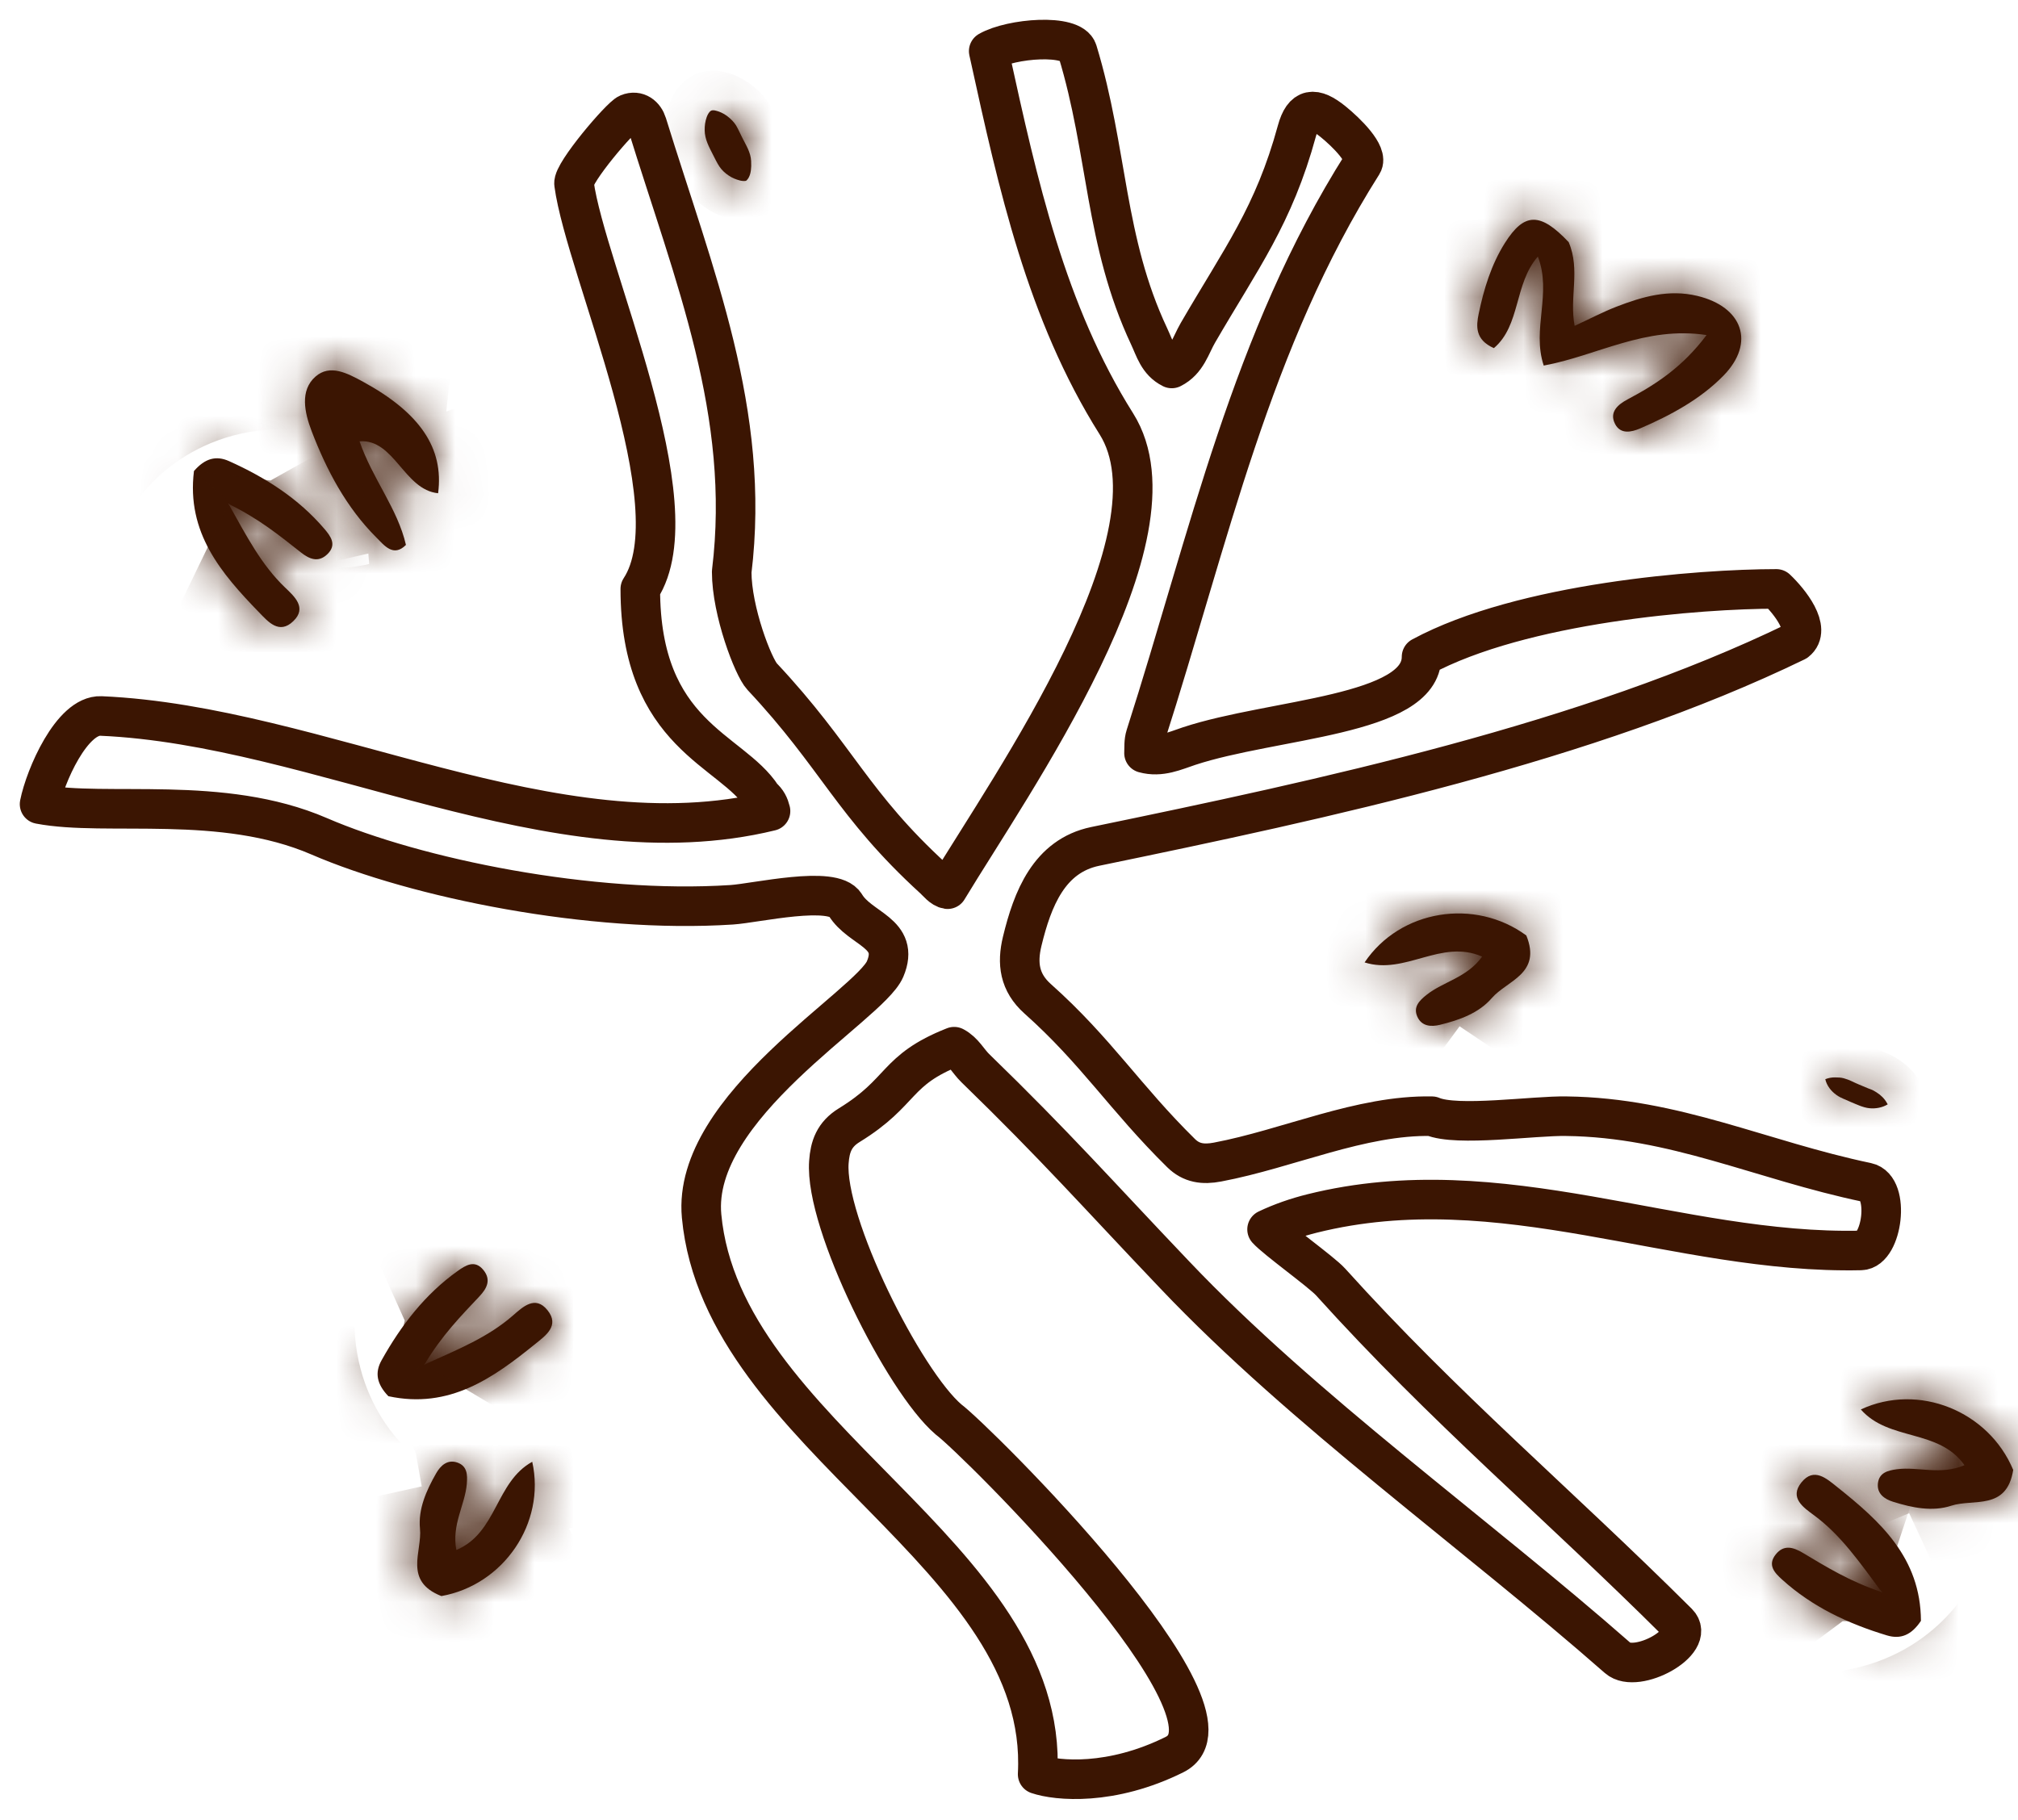 <svg width="51" height="46" viewBox="0 0 51 46" fill="none" xmlns="http://www.w3.org/2000/svg">
<path d="M29.847 29.144C30.109 29.403 30.407 29.441 30.77 29.372C32.552 29.036 34.39 28.176 36.188 28.213C36.821 28.486 38.772 28.196 39.589 28.213C42.328 28.247 44.495 29.324 47.182 29.887C47.779 30.012 47.571 31.594 47.029 31.606C42.375 31.71 37.953 29.48 33.163 30.671C32.766 30.77 32.384 30.902 32.022 31.074C32.248 31.327 33.4 32.15 33.627 32.402C36.5 35.589 39.349 37.977 42.402 41.017C42.882 41.495 41.357 42.323 40.886 41.909C37.297 38.756 32.94 35.65 29.684 32.219C27.715 30.152 26.696 28.986 24.647 26.997C24.469 26.824 24.357 26.585 24.114 26.456C22.598 27.055 22.846 27.589 21.465 28.438C21.078 28.675 20.976 28.985 20.948 29.372C20.835 30.914 22.841 34.911 23.972 35.878C24.647 36.376 31.687 43.352 29.684 44.348C28.082 45.145 26.71 45.012 26.224 44.846C26.521 39.283 18.252 36.326 17.731 30.735C17.473 27.964 21.979 25.414 22.369 24.493C22.758 23.572 21.739 23.498 21.361 22.869C21.059 22.368 19.103 22.829 18.492 22.869C14.939 23.1 10.522 22.199 8.064 21.137C5.607 20.075 2.691 20.648 1 20.325C1.141 19.621 1.815 18.066 2.552 18.097C8.058 18.335 14.022 21.831 19.473 20.501C19.438 20.36 19.387 20.251 19.261 20.141C18.492 18.937 16.182 18.596 16.182 14.885C17.567 12.777 14.803 6.838 14.507 4.644C14.47 4.374 15.683 2.95 15.877 2.871C16.111 2.776 16.289 2.929 16.351 3.13C17.543 6.988 18.983 10.433 18.492 14.453C18.492 15.449 19.038 16.863 19.261 17.101C21.172 19.139 21.532 20.326 23.597 22.212C23.691 22.297 23.808 22.455 23.948 22.475C25.56 19.802 29.992 13.538 28.213 10.712C26.435 7.89 25.723 4.646 25.019 1.436L24.987 1.293C25.557 0.967 27.094 0.842 27.231 1.293C28.002 3.825 27.909 6.095 29.042 8.503C29.184 8.805 29.267 9.141 29.613 9.313C29.997 9.121 30.088 8.733 30.273 8.414C31.367 6.527 32.191 5.454 32.777 3.306C32.938 2.716 33.216 2.69 33.694 3.078C34.03 3.351 34.588 3.9 34.432 4.146C31.612 8.602 30.565 13.565 28.952 18.596C28.905 18.744 28.919 18.888 28.912 19.035C29.331 19.151 29.696 18.976 30.052 18.858C32.177 18.157 35.926 18.097 35.926 16.603C38.472 15.229 42.965 14.885 44.893 14.885C45.225 15.199 45.789 15.905 45.391 16.215C40.123 18.771 33.473 20.197 27.681 21.393C26.511 21.635 26.092 22.726 25.834 23.791C25.699 24.348 25.76 24.831 26.224 25.245C27.705 26.565 28.434 27.753 29.847 29.144Z" stroke="#3B1502" stroke-linecap="round" stroke-linejoin="round"/>
<mask id="path-2-inside-1_664_4823" fill="white">
<path d="M39.645 6.121C39.946 6.833 39.656 7.511 39.795 8.236C40.181 8.058 40.507 7.886 40.849 7.753C41.503 7.5 42.171 7.305 42.895 7.479C44.042 7.754 44.368 8.665 43.556 9.495C42.971 10.093 42.22 10.497 41.446 10.831C41.232 10.923 40.956 10.983 40.819 10.72C40.657 10.41 40.902 10.218 41.131 10.096C41.849 9.715 42.52 9.282 43.129 8.469C41.577 8.234 40.358 8.993 39.014 9.24C38.708 8.317 39.226 7.413 38.865 6.485C38.261 7.181 38.433 8.223 37.754 8.799C37.271 8.586 37.308 8.235 37.369 7.936C37.499 7.307 37.688 6.689 38.032 6.143C38.52 5.37 38.923 5.355 39.645 6.121Z"/>
</mask>
<path d="M39.645 6.121C39.946 6.833 39.656 7.511 39.795 8.236C40.181 8.058 40.507 7.886 40.849 7.753C41.503 7.5 42.171 7.305 42.895 7.479C44.042 7.754 44.368 8.665 43.556 9.495C42.971 10.093 42.22 10.497 41.446 10.831C41.232 10.923 40.956 10.983 40.819 10.72C40.657 10.41 40.902 10.218 41.131 10.096C41.849 9.715 42.52 9.282 43.129 8.469C41.577 8.234 40.358 8.993 39.014 9.24C38.708 8.317 39.226 7.413 38.865 6.485C38.261 7.181 38.433 8.223 37.754 8.799C37.271 8.586 37.308 8.235 37.369 7.936C37.499 7.307 37.688 6.689 38.032 6.143C38.52 5.37 38.923 5.355 39.645 6.121Z" fill="#3B1502"/>
<path d="M39.645 6.121L44.25 4.175L43.9 3.346L43.283 2.691L39.645 6.121ZM39.795 8.236L34.885 9.178L36.089 15.458L41.892 12.775L39.795 8.236ZM40.849 7.753L39.044 3.09L39.044 3.09L40.849 7.753ZM42.895 7.479L44.06 2.616L44.06 2.616L42.895 7.479ZM43.556 9.495L39.983 5.997L39.983 5.997L43.556 9.495ZM41.446 10.831L39.465 6.24L39.465 6.24L41.446 10.831ZM40.819 10.72L45.252 8.409L45.252 8.409L40.819 10.72ZM41.131 10.096L38.787 5.679L38.787 5.679L41.131 10.096ZM43.129 8.469L47.13 11.466L52.141 4.774L43.876 3.524L43.129 8.469ZM39.014 9.24L34.27 10.816L35.64 14.945L39.918 14.158L39.014 9.24ZM38.865 6.485L43.523 4.668L40.517 -3.041L35.091 3.206L38.865 6.485ZM37.754 8.799L35.742 13.377L38.602 14.634L40.985 12.614L37.754 8.799ZM37.369 7.936L42.265 8.948L42.265 8.948L37.369 7.936ZM38.032 6.143L42.26 8.812L42.26 8.812L38.032 6.143ZM39.645 6.121L35.04 8.067C34.728 7.329 34.798 6.719 34.788 6.923C34.784 7 34.783 7.004 34.774 7.156C34.768 7.267 34.76 7.431 34.757 7.617C34.75 7.992 34.763 8.542 34.885 9.178L39.795 8.236L44.705 7.294C44.757 7.568 44.754 7.761 44.754 7.783C44.754 7.793 44.754 7.781 44.757 7.716C44.759 7.693 44.769 7.523 44.774 7.424C44.799 6.93 44.863 5.625 44.25 4.175L39.645 6.121ZM39.795 8.236L41.892 12.775C42.021 12.716 42.139 12.66 42.236 12.613C42.343 12.562 42.407 12.531 42.48 12.496C42.617 12.431 42.655 12.416 42.655 12.416L40.849 7.753L39.044 3.09C38.514 3.296 37.764 3.666 37.698 3.697L39.795 8.236ZM40.849 7.753L42.655 12.416C42.879 12.33 42.847 12.358 42.698 12.383C42.504 12.417 42.152 12.443 41.73 12.342L42.895 7.479L44.06 2.616C41.761 2.065 39.855 2.776 39.044 3.09L40.849 7.753ZM42.895 7.479L41.73 12.342C41.329 12.246 39.845 11.722 39.223 9.876C38.551 7.883 39.562 6.428 39.983 5.997L43.556 9.495L47.129 12.993C48.362 11.732 49.616 9.406 48.698 6.681C47.829 4.103 45.609 2.987 44.06 2.616L42.895 7.479ZM43.556 9.495L39.983 5.997C40.044 5.935 40.06 5.937 39.974 5.989C39.883 6.045 39.729 6.126 39.465 6.24L41.446 10.831L43.427 15.422C44.403 15.001 45.862 14.287 47.129 12.993L43.556 9.495ZM41.446 10.831L39.465 6.24C39.572 6.193 40.318 5.857 41.383 5.916C41.995 5.95 42.783 6.12 43.571 6.606C44.374 7.102 44.919 7.77 45.252 8.409L40.819 10.72L36.386 13.032C37.339 14.862 39.108 15.806 40.824 15.902C42.114 15.974 43.105 15.561 43.427 15.422L41.446 10.831ZM40.819 10.72L45.252 8.409C45.556 8.992 45.816 9.817 45.758 10.804C45.7 11.792 45.343 12.592 44.958 13.155C44.31 14.106 43.507 14.496 43.476 14.513L41.131 10.096L38.787 5.679C38.527 5.818 37.487 6.364 36.699 7.519C36.245 8.184 35.843 9.098 35.777 10.214C35.711 11.328 36.001 12.294 36.386 13.032L40.819 10.72ZM41.131 10.096L43.476 14.513C44.503 13.967 45.896 13.115 47.13 11.466L43.129 8.469L39.127 5.472C39.113 5.491 39.108 5.494 39.113 5.489C39.118 5.484 39.121 5.482 39.117 5.486C39.101 5.498 39.031 5.549 38.787 5.679L41.131 10.096ZM43.129 8.469L43.876 3.524C42.073 3.252 40.578 3.591 39.615 3.867C39.218 3.981 38.682 4.157 38.517 4.209C38.248 4.292 38.147 4.315 38.11 4.322L39.014 9.24L39.918 14.158C40.553 14.041 41.108 13.877 41.495 13.756C41.984 13.603 42.102 13.558 42.371 13.481C42.742 13.374 42.632 13.451 42.381 13.413L43.129 8.469ZM39.014 9.24L43.759 7.664C43.897 8.08 43.912 8.412 43.912 8.548C43.912 8.626 43.903 8.676 43.934 8.366C43.972 7.993 44.195 6.393 43.523 4.668L38.865 6.485L34.207 8.302C33.896 7.505 34.041 6.82 33.986 7.363C33.971 7.51 33.913 8.017 33.913 8.553C33.913 9.147 33.978 9.938 34.27 10.816L39.014 9.24ZM38.865 6.485L35.091 3.206C34.449 3.945 34.086 4.697 33.872 5.249C33.681 5.739 33.55 6.245 33.523 6.34C33.463 6.554 33.496 6.397 33.602 6.17C33.737 5.882 34.014 5.414 34.522 4.983L37.754 8.799L40.985 12.614C41.833 11.896 42.343 11.081 42.656 10.414C42.94 9.809 43.095 9.239 43.152 9.034C43.243 8.709 43.224 8.789 43.192 8.869C43.137 9.013 42.979 9.373 42.639 9.765L38.865 6.485ZM37.754 8.799L39.765 4.221C40.129 4.38 40.636 4.673 41.122 5.189C41.629 5.727 41.975 6.366 42.163 7.022C42.34 7.638 42.344 8.155 42.326 8.458C42.317 8.613 42.301 8.736 42.289 8.814C42.277 8.89 42.267 8.942 42.265 8.948L37.369 7.936L32.473 6.924C32.438 7.097 32.139 8.34 32.552 9.778C33.077 11.612 34.401 12.787 35.742 13.377L37.754 8.799ZM37.369 7.936L42.265 8.948C42.282 8.866 42.297 8.804 42.309 8.758C42.322 8.711 42.331 8.685 42.334 8.675C42.342 8.654 42.323 8.712 42.26 8.812L38.032 6.143L33.804 3.475C33.002 4.748 32.658 6.031 32.473 6.924L37.369 7.936ZM38.032 6.143L42.26 8.812C42.257 8.817 42.048 9.164 41.592 9.545C41.063 9.987 40.121 10.53 38.844 10.554C37.651 10.577 36.813 10.129 36.458 9.902C36.115 9.681 35.955 9.495 36.007 9.551L39.645 6.121L43.283 2.691C42.974 2.363 42.493 1.891 41.856 1.483C41.208 1.067 40.103 0.528 38.658 0.555C35.583 0.612 34.09 3.023 33.804 3.475L38.032 6.143Z" fill="#3B1502" mask="url(#path-2-inside-1_664_4823)"/>
<mask id="path-4-inside-2_664_4823" fill="white">
<path d="M9.815 35.29C9.521 34.984 9.467 34.696 9.644 34.381C10.138 33.497 10.744 32.711 11.568 32.124C11.772 31.979 12.001 31.835 12.217 32.101C12.421 32.352 12.301 32.57 12.117 32.766C11.65 33.263 11.17 33.748 10.727 34.489C11.598 34.098 12.337 33.797 12.964 33.25C13.211 33.035 13.527 32.731 13.836 33.116C14.15 33.505 13.791 33.756 13.538 33.961C12.465 34.83 11.359 35.623 9.815 35.29Z"/>
</mask>
<path d="M9.815 35.29C9.521 34.984 9.467 34.696 9.644 34.381C10.138 33.497 10.744 32.711 11.568 32.124C11.772 31.979 12.001 31.835 12.217 32.101C12.421 32.352 12.301 32.57 12.117 32.766C11.65 33.263 11.17 33.748 10.727 34.489C11.598 34.098 12.337 33.797 12.964 33.25C13.211 33.035 13.527 32.731 13.836 33.116C14.15 33.505 13.791 33.756 13.538 33.961C12.465 34.83 11.359 35.623 9.815 35.29Z" fill="#3B1502"/>
<path d="M9.815 35.29L6.212 38.757L7.27 39.856L8.761 40.178L9.815 35.29ZM9.644 34.381L14.006 36.824L14.006 36.824L9.644 34.381ZM11.568 32.124L8.67 28.05L8.67 28.05L11.568 32.124ZM12.217 32.101L16.097 28.947L16.097 28.947L12.217 32.101ZM12.117 32.766L15.762 36.188L15.762 36.188L12.117 32.766ZM10.727 34.489L6.435 31.923L-1.712 45.553L12.775 39.05L10.727 34.489ZM12.964 33.25L16.25 37.019L16.25 37.019L12.964 33.25ZM13.836 33.116L9.943 36.252L9.943 36.252L13.836 33.116ZM13.538 33.961L10.391 30.075L10.391 30.075L13.538 33.961ZM9.815 35.29L13.418 31.823C13.677 32.092 14.255 32.786 14.467 33.915C14.698 35.148 14.365 36.183 14.006 36.824L9.644 34.381L5.281 31.938C4.746 32.893 4.351 34.23 4.639 35.762C4.907 37.191 5.659 38.182 6.212 38.757L9.815 35.29ZM9.644 34.381L14.006 36.824C14.277 36.341 14.438 36.219 14.466 36.199L11.568 32.124L8.67 28.05C7.05 29.202 6 30.654 5.281 31.938L9.644 34.381ZM11.568 32.124L14.466 36.199C14.503 36.172 14.363 36.276 14.157 36.391C13.954 36.504 13.487 36.744 12.825 36.87C12.098 37.008 11.176 37 10.223 36.625C9.302 36.262 8.694 35.693 8.338 35.255L12.217 32.101L16.097 28.947C15.633 28.376 14.915 27.725 13.884 27.319C12.82 26.901 11.788 26.887 10.951 27.047C10.18 27.194 9.604 27.48 9.293 27.653C8.98 27.828 8.735 28.003 8.67 28.05L11.568 32.124ZM12.217 32.101L8.338 35.255C8.009 34.851 7.651 34.259 7.459 33.479C7.262 32.68 7.295 31.907 7.462 31.242C7.753 30.075 8.411 29.408 8.472 29.344L12.117 32.766L15.762 36.188C16.006 35.928 16.817 35.054 17.163 33.666C17.613 31.868 17.082 30.159 16.097 28.947L12.217 32.101ZM12.117 32.766L8.472 29.344C8.086 29.754 7.206 30.634 6.435 31.923L10.727 34.489L15.019 37.054C15.134 36.861 15.215 36.771 15.762 36.188L12.117 32.766ZM10.727 34.489L12.775 39.05C13.355 38.79 14.929 38.17 16.25 37.019L12.964 33.25L9.679 29.481C9.762 29.408 9.791 29.409 9.639 29.487C9.559 29.529 9.451 29.581 9.284 29.657C9.091 29.744 8.952 29.805 8.679 29.927L10.727 34.489ZM12.964 33.25L16.25 37.019C16.395 36.893 16.291 36.985 16.192 37.061C16.087 37.141 15.703 37.43 15.105 37.65C14.439 37.895 13.4 38.09 12.215 37.747C11.054 37.412 10.323 36.724 9.943 36.252L13.836 33.116L17.73 29.98C17.195 29.315 16.308 28.522 14.994 28.141C13.654 27.754 12.463 27.966 11.649 28.266C10.902 28.541 10.373 28.922 10.13 29.107C9.991 29.214 9.878 29.309 9.808 29.369C9.771 29.4 9.74 29.427 9.719 29.445C9.69 29.471 9.692 29.47 9.679 29.481L12.964 33.25ZM13.836 33.116L9.943 36.252C9.566 35.785 9.066 34.947 8.973 33.779C8.879 32.587 9.254 31.632 9.613 31.034C9.935 30.497 10.283 30.178 10.375 30.095C10.449 30.028 10.571 29.93 10.391 30.075L13.538 33.961L16.684 37.847C16.688 37.844 16.692 37.841 16.713 37.824C16.73 37.81 16.761 37.786 16.794 37.758C16.86 37.705 16.97 37.614 17.096 37.5C17.316 37.3 17.782 36.855 18.186 36.181C18.628 35.447 19.05 34.343 18.942 32.988C18.836 31.657 18.264 30.642 17.73 29.98L13.836 33.116ZM13.538 33.961L10.391 30.075C10.149 30.272 10.002 30.383 9.891 30.46C9.786 30.532 9.776 30.527 9.842 30.498C9.917 30.465 10.074 30.408 10.292 30.382C10.518 30.354 10.72 30.37 10.869 30.402L9.815 35.29L8.761 40.178C12.834 41.056 15.657 38.679 16.684 37.847L13.538 33.961Z" fill="#3B1502" mask="url(#path-4-inside-2_664_4823)"/>
<mask id="path-6-inside-3_664_4823" fill="white">
<path d="M11.155 40.342C10.189 39.962 10.673 39.218 10.614 38.638C10.565 38.144 10.775 37.673 11.023 37.239C11.134 37.045 11.307 36.88 11.559 36.968C11.81 37.056 11.817 37.279 11.797 37.508C11.752 38.042 11.411 38.537 11.533 39.177C12.567 38.744 12.519 37.461 13.451 36.948C13.796 38.501 12.724 40.061 11.155 40.342Z"/>
</mask>
<path d="M11.155 40.342C10.189 39.962 10.673 39.218 10.614 38.638C10.565 38.144 10.775 37.673 11.023 37.239C11.134 37.045 11.307 36.88 11.559 36.968C11.81 37.056 11.817 37.279 11.797 37.508C11.752 38.042 11.411 38.537 11.533 39.177C12.567 38.744 12.519 37.461 13.451 36.948C13.796 38.501 12.724 40.061 11.155 40.342Z" fill="#3B1502"/>
<path d="M11.155 40.342L9.323 44.994L10.641 45.513L12.036 45.264L11.155 40.342ZM10.614 38.638L15.589 38.138L15.589 38.138L10.614 38.638ZM11.023 37.239L6.683 34.757L6.683 34.757L11.023 37.239ZM11.559 36.968L9.901 41.685L9.901 41.685L11.559 36.968ZM11.797 37.508L6.815 37.084L6.815 37.085L11.797 37.508ZM11.533 39.177L6.622 40.117L7.78 46.169L13.464 43.789L11.533 39.177ZM13.451 36.948L18.332 35.864L16.885 29.352L11.041 32.567L13.451 36.948ZM11.155 40.342L12.986 35.69C13.389 35.848 14.162 36.254 14.785 37.155C15.417 38.07 15.532 38.973 15.543 39.45C15.551 39.799 15.494 40.111 15.539 39.791C15.553 39.691 15.672 38.966 15.589 38.138L10.614 38.638L5.639 39.138C5.585 38.6 5.666 38.186 5.636 38.401C5.633 38.424 5.605 38.613 5.586 38.793C5.564 38.99 5.537 39.305 5.546 39.68C5.564 40.463 5.743 41.66 6.557 42.839C7.362 44.004 8.438 44.646 9.323 44.994L11.155 40.342ZM10.614 38.638L15.589 38.138C15.652 38.764 15.535 39.243 15.454 39.487C15.38 39.71 15.311 39.814 15.364 39.721L11.023 37.239L6.683 34.757C6.364 35.314 5.422 36.976 5.639 39.138L10.614 38.638ZM11.023 37.239L15.363 39.721C15.218 39.976 14.777 40.691 13.858 41.257C12.708 41.964 11.247 42.158 9.901 41.685L11.559 36.968L13.217 32.251C11.62 31.69 9.946 31.922 8.619 32.739C7.522 33.413 6.939 34.308 6.683 34.757L11.023 37.239ZM11.559 36.968L9.901 41.685C9.333 41.486 8.685 41.128 8.109 40.532C7.533 39.935 7.2 39.277 7.018 38.712C6.848 38.18 6.814 37.74 6.806 37.504C6.798 37.268 6.814 37.098 6.815 37.084L11.797 37.508L16.779 37.932C16.79 37.807 16.906 36.796 16.541 35.658C16.04 34.097 14.843 32.823 13.217 32.251L11.559 36.968ZM11.797 37.508L6.815 37.085C6.829 36.922 6.851 36.793 6.869 36.708C6.885 36.626 6.9 36.573 6.901 36.568C6.902 36.565 6.901 36.569 6.897 36.584C6.892 36.601 6.886 36.62 6.875 36.655C6.858 36.711 6.823 36.829 6.787 36.956C6.639 37.486 6.344 38.662 6.622 40.117L11.533 39.177L16.444 38.238C16.519 38.632 16.517 38.983 16.488 39.254C16.474 39.382 16.455 39.483 16.441 39.549C16.434 39.583 16.428 39.608 16.424 39.625C16.422 39.633 16.42 39.64 16.419 39.644C16.418 39.648 16.417 39.651 16.417 39.651C16.417 39.651 16.418 39.649 16.419 39.645C16.42 39.64 16.422 39.634 16.424 39.626C16.43 39.607 16.436 39.586 16.447 39.55C16.465 39.491 16.502 39.371 16.538 39.241C16.575 39.105 16.623 38.921 16.667 38.706C16.711 38.49 16.754 38.229 16.779 37.932L11.797 37.508ZM11.533 39.177L13.464 43.789C15.792 42.815 16.742 40.822 16.944 40.443C17.128 40.096 17.065 40.229 16.968 40.364C16.809 40.585 16.457 41.001 15.861 41.329L13.451 36.948L11.041 32.567C9.979 33.152 9.283 33.92 8.839 34.539C8.457 35.073 8.166 35.65 8.117 35.742C7.995 35.972 8.078 35.783 8.275 35.544C8.535 35.227 8.974 34.828 9.602 34.565L11.533 39.177ZM13.451 36.948L8.57 38.033C8.278 36.72 9.137 35.624 10.273 35.42L11.155 40.342L12.036 45.264C16.311 44.498 19.314 40.283 18.332 35.864L13.451 36.948Z" fill="#3B1502" mask="url(#path-6-inside-3_664_4823)"/>
<mask id="path-8-inside-4_664_4823" fill="white">
<path d="M4.902 11.906C5.179 11.586 5.46 11.508 5.788 11.655C6.708 12.068 7.541 12.598 8.195 13.364C8.356 13.553 8.52 13.767 8.275 14.006C8.045 14.23 7.817 14.13 7.607 13.965C7.074 13.546 6.55 13.113 5.777 12.739C6.241 13.568 6.605 14.274 7.202 14.848C7.438 15.074 7.766 15.36 7.412 15.701C7.054 16.046 6.774 15.712 6.548 15.479C5.593 14.493 4.709 13.466 4.902 11.906Z"/>
</mask>
<path d="M4.902 11.906C5.179 11.586 5.46 11.508 5.788 11.655C6.708 12.068 7.541 12.598 8.195 13.364C8.356 13.553 8.52 13.767 8.275 14.006C8.045 14.23 7.817 14.13 7.607 13.965C7.074 13.546 6.55 13.113 5.777 12.739C6.241 13.568 6.605 14.274 7.202 14.848C7.438 15.074 7.766 15.36 7.412 15.701C7.054 16.046 6.774 15.712 6.548 15.479C5.593 14.493 4.709 13.466 4.902 11.906Z" fill="#3B1502"/>
<path d="M4.902 11.906L1.128 8.626L0.128 9.777L-0.06 11.29L4.902 11.906ZM5.788 11.655L3.741 16.217L3.741 16.217L5.788 11.655ZM8.195 13.364L11.996 10.116L11.996 10.116L8.195 13.364ZM8.275 14.006L11.762 17.589L11.762 17.589L8.275 14.006ZM7.607 13.965L4.522 17.899L4.522 17.899L7.607 13.965ZM5.777 12.739L7.952 8.237L-6.347 1.329L1.415 15.183L5.777 12.739ZM7.202 14.848L3.74 18.455L3.74 18.455L7.202 14.848ZM7.412 15.701L3.942 12.102L3.942 12.102L7.412 15.701ZM6.548 15.479L10.14 12.001L10.14 12.001L6.548 15.479ZM4.902 11.906L8.676 15.185C8.431 15.467 7.79 16.106 6.683 16.418C5.474 16.759 4.412 16.518 3.741 16.217L5.788 11.655L7.834 7.093C6.836 6.645 5.47 6.37 3.969 6.793C2.571 7.188 1.651 8.025 1.128 8.626L4.902 11.906ZM5.788 11.655L3.741 16.217C4.242 16.442 4.373 16.589 4.393 16.612L8.195 13.364L11.996 10.116C10.708 8.608 9.174 7.694 7.834 7.093L5.788 11.655ZM8.195 13.364L4.393 16.612C4.422 16.646 4.307 16.516 4.174 16.32C4.043 16.127 3.763 15.683 3.578 15.036C3.376 14.323 3.302 13.405 3.591 12.422C3.87 11.473 4.383 10.816 4.788 10.423L8.275 14.006L11.762 17.589C12.289 17.076 12.873 16.303 13.186 15.241C13.508 14.145 13.429 13.117 13.196 12.298C12.981 11.543 12.646 10.995 12.446 10.701C12.245 10.405 12.048 10.177 11.996 10.116L8.195 13.364ZM8.275 14.006L4.788 10.423C5.161 10.059 5.72 9.649 6.48 9.388C7.259 9.12 8.032 9.085 8.711 9.192C9.9 9.379 10.623 9.976 10.693 10.031L7.607 13.965L4.522 17.899C4.801 18.119 5.744 18.848 7.156 19.07C8.988 19.359 10.643 18.678 11.762 17.589L8.275 14.006ZM7.607 13.965L10.693 10.031C10.253 9.685 9.3 8.888 7.952 8.237L5.777 12.739L3.602 17.241C3.801 17.337 3.894 17.407 4.522 17.899L7.607 13.965ZM5.777 12.739L1.415 15.183C1.723 15.734 2.478 17.244 3.74 18.455L7.202 14.848L10.665 11.241C10.747 11.32 10.75 11.35 10.659 11.207C10.611 11.132 10.55 11.029 10.461 10.871C10.356 10.687 10.284 10.555 10.139 10.295L5.777 12.739ZM7.202 14.848L3.74 18.455C3.877 18.587 3.776 18.492 3.692 18.4C3.603 18.302 3.28 17.945 3.008 17.368C2.705 16.727 2.418 15.71 2.654 14.499C2.885 13.313 3.505 12.523 3.942 12.102L7.412 15.701L10.883 19.3C11.497 18.708 12.208 17.755 12.469 16.412C12.736 15.044 12.419 13.878 12.049 13.094C11.709 12.375 11.282 11.883 11.077 11.657C10.959 11.528 10.854 11.424 10.788 11.36C10.754 11.326 10.724 11.297 10.704 11.279C10.676 11.252 10.678 11.253 10.665 11.241L7.202 14.848ZM7.412 15.701L3.942 12.102C4.374 11.685 5.165 11.112 6.321 10.915C7.501 10.715 8.486 11.004 9.114 11.309C9.678 11.583 10.027 11.902 10.118 11.986C10.192 12.054 10.301 12.167 10.14 12.001L6.548 15.479L2.956 18.958C2.959 18.961 2.963 18.965 2.982 18.985C2.997 19 3.024 19.028 3.054 19.059C3.113 19.119 3.213 19.221 3.338 19.336C3.556 19.538 4.04 19.962 4.747 20.305C5.518 20.679 6.654 21.002 7.995 20.774C9.312 20.551 10.271 19.89 10.883 19.3L7.412 15.701ZM6.548 15.479L10.14 12.001C9.924 11.778 9.801 11.643 9.716 11.54C9.636 11.443 9.641 11.434 9.676 11.498C9.716 11.572 9.787 11.724 9.833 11.941C9.881 12.164 9.883 12.368 9.864 12.521L4.902 11.906L-0.06 11.29C-0.572 15.417 2.041 18.013 2.956 18.958L6.548 15.479Z" fill="#3B1502" mask="url(#path-8-inside-4_664_4823)"/>
<mask id="path-10-inside-5_664_4823" fill="white">
<path d="M48.547 40.968C48.309 41.326 48.037 41.441 47.687 41.336C46.707 41.04 45.799 40.613 45.041 39.927C44.853 39.757 44.661 39.562 44.877 39.29C45.079 39.035 45.321 39.106 45.554 39.245C46.147 39.597 46.73 39.966 47.558 40.242C46.983 39.467 46.524 38.803 45.848 38.302C45.581 38.105 45.213 37.86 45.526 37.47C45.842 37.076 46.167 37.376 46.425 37.581C47.516 38.451 48.54 39.371 48.547 40.968Z"/>
</mask>
<path d="M48.547 40.968C48.309 41.326 48.037 41.441 47.687 41.336C46.707 41.04 45.799 40.613 45.041 39.927C44.853 39.757 44.661 39.562 44.877 39.29C45.079 39.035 45.321 39.106 45.554 39.245C46.147 39.597 46.73 39.966 47.558 40.242C46.983 39.467 46.524 38.803 45.848 38.302C45.581 38.105 45.213 37.86 45.526 37.47C45.842 37.076 46.167 37.376 46.425 37.581C47.516 38.451 48.54 39.371 48.547 40.968Z" fill="#3B1502"/>
<path d="M48.547 40.968L52.71 43.738L53.554 42.469L53.547 40.944L48.547 40.968ZM47.687 41.336L49.134 36.549L49.134 36.549L47.687 41.336ZM45.041 39.927L41.685 43.634L41.685 43.634L45.041 39.927ZM44.877 39.29L40.96 36.182L40.96 36.182L44.877 39.29ZM45.554 39.245L48.112 34.948L48.112 34.948L45.554 39.245ZM47.558 40.242L45.976 44.986L61.04 50.008L51.572 37.26L47.558 40.242ZM45.848 38.302L48.821 34.282L48.821 34.282L45.848 38.302ZM45.526 37.47L49.428 40.596L49.428 40.596L45.526 37.47ZM46.425 37.581L43.307 41.491L43.307 41.491L46.425 37.581ZM48.547 40.968L44.385 38.198C44.59 37.889 45.143 37.176 46.198 36.726C47.351 36.235 48.433 36.338 49.134 36.549L47.687 41.336L46.241 46.122C47.291 46.439 48.684 46.537 50.12 45.925C51.459 45.354 52.266 44.404 52.71 43.738L48.547 40.968ZM47.687 41.336L49.134 36.549C48.594 36.386 48.43 36.25 48.396 36.219L45.041 39.927L41.685 43.634C43.168 44.975 44.821 45.693 46.241 46.122L47.687 41.336ZM45.041 39.927L48.396 36.219C48.362 36.188 48.492 36.302 48.648 36.478C48.803 36.652 49.136 37.056 49.402 37.674C49.693 38.354 49.883 39.254 49.723 40.265C49.568 41.241 49.143 41.957 48.793 42.398L44.877 39.29L40.96 36.182C40.502 36.76 40.021 37.602 39.847 38.696C39.667 39.825 39.877 40.836 40.213 41.62C40.523 42.341 40.926 42.843 41.163 43.109C41.401 43.378 41.626 43.58 41.685 43.634L45.041 39.927ZM44.877 39.29L48.793 42.398C48.47 42.806 47.969 43.283 47.25 43.639C46.512 44.003 45.75 44.137 45.064 44.118C43.863 44.084 43.071 43.586 42.997 43.541L45.554 39.245L48.112 34.948C47.805 34.765 46.775 34.161 45.344 34.121C43.489 34.07 41.932 34.957 40.96 36.182L44.877 39.29ZM45.554 39.245L42.997 43.541C43.487 43.833 44.543 44.508 45.976 44.986L47.558 40.242L49.14 35.499C48.917 35.424 48.806 35.361 48.112 34.948L45.554 39.245ZM47.558 40.242L51.572 37.26C51.186 36.741 50.237 35.33 48.821 34.282L45.848 38.302L42.874 42.322C42.788 42.259 42.786 42.234 42.898 42.369C42.958 42.44 43.034 42.537 43.145 42.685C43.274 42.857 43.364 42.982 43.544 43.224L47.558 40.242ZM45.848 38.302L48.821 34.282C48.666 34.168 48.778 34.248 48.872 34.328C48.972 34.413 49.337 34.725 49.68 35.261C50.062 35.857 50.476 36.828 50.396 38.059C50.319 39.263 49.806 40.124 49.428 40.596L45.526 37.47L41.623 34.344C41.089 35.011 40.505 36.05 40.417 37.416C40.327 38.808 40.791 39.925 41.26 40.656C41.689 41.327 42.176 41.762 42.41 41.96C42.544 42.073 42.661 42.164 42.736 42.22C42.774 42.248 42.808 42.273 42.83 42.29C42.861 42.313 42.86 42.312 42.874 42.322L45.848 38.302ZM45.526 37.47L49.428 40.596C49.053 41.063 48.344 41.732 47.223 42.074C46.08 42.424 45.067 42.263 44.406 42.041C43.813 41.842 43.428 41.571 43.327 41.5C43.247 41.443 43.125 41.346 43.307 41.491L46.425 37.581L49.542 33.672C49.539 33.669 49.535 33.666 49.513 33.648C49.496 33.634 49.466 33.61 49.432 33.583C49.365 33.53 49.252 33.442 49.113 33.343C48.869 33.17 48.334 32.811 47.588 32.56C46.774 32.288 45.605 32.113 44.303 32.51C43.025 32.901 42.156 33.68 41.623 34.344L45.526 37.47ZM46.425 37.581L43.307 41.491C43.554 41.688 43.698 41.809 43.799 41.904C43.895 41.994 43.895 42.007 43.855 41.952C43.809 41.888 43.721 41.751 43.649 41.547C43.575 41.337 43.548 41.141 43.547 40.992L48.547 40.968L53.547 40.944C53.527 36.761 50.588 34.506 49.542 33.672L46.425 37.581Z" fill="#3B1502" mask="url(#path-10-inside-5_664_4823)"/>
<mask id="path-12-inside-6_664_4823" fill="white">
<path d="M50.879 37.154C50.714 38.19 49.875 37.874 49.314 38.058C48.838 38.215 48.327 38.11 47.844 37.959C47.629 37.892 47.428 37.757 47.46 37.489C47.493 37.222 47.711 37.167 47.942 37.136C48.479 37.065 49.042 37.294 49.647 37.034C48.994 36.107 47.738 36.434 47.028 35.625C48.486 34.946 50.259 35.665 50.879 37.154Z"/>
</mask>
<path d="M50.879 37.154C50.714 38.19 49.875 37.874 49.314 38.058C48.838 38.215 48.327 38.11 47.844 37.959C47.629 37.892 47.428 37.757 47.46 37.489C47.493 37.222 47.711 37.167 47.942 37.136C48.479 37.065 49.042 37.294 49.647 37.034C48.994 36.107 47.738 36.434 47.028 35.625C48.486 34.946 50.259 35.665 50.879 37.154Z" fill="#3B1502"/>
<path d="M50.879 37.154L55.816 37.939L56.039 36.54L55.495 35.233L50.879 37.154ZM49.314 38.058L47.755 33.308L47.754 33.308L49.314 38.058ZM47.844 37.959L46.355 42.733L46.355 42.733L47.844 37.959ZM47.46 37.489L52.424 38.091L52.424 38.091L47.46 37.489ZM47.942 37.136L48.601 42.093L48.601 42.093L47.942 37.136ZM49.647 37.034L51.622 41.627L57.281 39.192L53.735 34.155L49.647 37.034ZM47.028 35.625L44.917 31.093L38.873 33.908L43.269 38.922L47.028 35.625ZM50.879 37.154L45.941 36.368C46.008 35.944 46.237 35.103 46.981 34.303C47.737 33.489 48.593 33.182 49.055 33.069C49.393 32.986 49.709 32.975 49.384 33C49.282 33.008 48.547 33.048 47.755 33.308L49.314 38.058L50.874 42.809C50.362 42.977 49.942 42.987 50.16 42.97C50.184 42.968 50.376 42.955 50.556 42.935C50.755 42.913 51.068 42.872 51.434 42.782C52.197 42.595 53.328 42.162 54.306 41.11C55.271 40.071 55.666 38.881 55.816 37.939L50.879 37.154ZM49.314 38.058L47.754 33.308C48.35 33.112 48.84 33.124 49.093 33.15C49.325 33.174 49.439 33.219 49.334 33.186L47.844 37.959L46.355 42.733C46.972 42.925 48.804 43.489 50.874 42.809L49.314 38.058ZM47.844 37.959L49.334 33.186C49.614 33.274 50.406 33.549 51.155 34.324C52.092 35.294 52.595 36.678 52.424 38.091L47.46 37.489L42.497 36.887C42.293 38.569 42.881 40.154 43.964 41.275C44.86 42.201 45.86 42.578 46.355 42.733L47.844 37.959ZM47.46 37.489L52.424 38.091C52.351 38.688 52.142 39.397 51.684 40.087C51.227 40.778 50.657 41.245 50.144 41.544C49.661 41.825 49.239 41.953 49.011 42.011C48.782 42.07 48.614 42.091 48.601 42.093L47.942 37.136L47.283 32.18C47.157 32.197 46.143 32.302 45.109 32.904C43.691 33.731 42.705 35.175 42.497 36.887L47.46 37.489ZM47.942 37.136L48.601 42.093C48.439 42.114 48.309 42.12 48.224 42.121C48.14 42.123 48.086 42.12 48.082 42.12C48.079 42.12 48.084 42.12 48.1 42.121C48.117 42.122 48.138 42.124 48.174 42.127C48.234 42.131 48.357 42.141 48.489 42.148C49.042 42.179 50.258 42.214 51.622 41.627L49.647 37.034L47.671 32.441C48.038 32.283 48.381 32.21 48.649 32.18C48.895 32.153 49.062 32.164 49.048 32.163C49.038 32.163 49.021 32.162 48.941 32.156C48.879 32.151 48.753 32.141 48.617 32.134C48.475 32.126 48.285 32.119 48.065 32.123C47.844 32.126 47.578 32.141 47.283 32.18L47.942 37.136ZM49.647 37.034L53.735 34.155C52.279 32.087 50.123 31.586 49.704 31.469C49.323 31.363 49.464 31.395 49.615 31.46C49.862 31.566 50.342 31.819 50.788 32.328L47.028 35.625L43.269 38.922C44.07 39.835 44.972 40.351 45.675 40.652C46.281 40.912 46.91 41.072 47.014 41.101C47.563 41.254 46.362 41.054 45.558 39.912L49.647 37.034ZM47.028 35.625L49.139 40.157C47.933 40.719 46.698 40.121 46.262 39.075L50.879 37.154L55.495 35.233C53.821 31.208 49.039 29.172 44.917 31.093L47.028 35.625Z" fill="#3B1502" mask="url(#path-12-inside-6_664_4823)"/>
<mask id="path-14-inside-7_664_4823" fill="white">
<path d="M38.574 23.645C38.968 24.618 38.086 24.781 37.701 25.228C37.374 25.608 36.882 25.783 36.392 25.903C36.172 25.957 35.93 25.945 35.82 25.698C35.71 25.453 35.868 25.293 36.05 25.148C36.473 24.809 37.073 24.715 37.457 24.179C36.419 23.723 35.512 24.652 34.487 24.326C35.385 22.991 37.275 22.691 38.574 23.645Z"/>
</mask>
<path d="M38.574 23.645C38.968 24.618 38.086 24.781 37.701 25.228C37.374 25.608 36.882 25.783 36.392 25.903C36.172 25.957 35.93 25.945 35.82 25.698C35.71 25.453 35.868 25.293 36.05 25.148C36.473 24.809 37.073 24.715 37.457 24.179C36.419 23.723 35.512 24.652 34.487 24.326C35.385 22.991 37.275 22.691 38.574 23.645Z" fill="#3B1502"/>
<path d="M38.574 23.645L43.207 21.768L42.675 20.455L41.534 19.616L38.574 23.645ZM37.701 25.228L33.913 21.966L33.913 21.966L37.701 25.228ZM36.392 25.903L37.581 30.76L37.581 30.76L36.392 25.903ZM35.82 25.698L40.381 23.651L40.381 23.651L35.82 25.698ZM36.05 25.148L39.174 29.052L39.174 29.052L36.05 25.148ZM37.457 24.179L41.52 27.092L45.109 22.084L39.47 19.602L37.457 24.179ZM34.487 24.326L30.34 21.534L26.617 27.068L32.971 29.091L34.487 24.326ZM38.574 23.645L33.94 25.523C33.779 25.125 33.541 24.287 33.764 23.217C33.992 22.13 34.566 21.425 34.903 21.089C35.15 20.844 35.413 20.671 35.149 20.86C35.065 20.92 34.456 21.334 33.913 21.966L37.701 25.228L41.49 28.491C41.139 28.899 40.784 29.125 40.962 28.998C40.982 28.983 41.139 28.873 41.283 28.763C41.442 28.642 41.689 28.444 41.956 28.178C42.512 27.625 43.257 26.669 43.551 25.264C43.841 23.876 43.566 22.652 43.207 21.768L38.574 23.645ZM37.701 25.228L33.913 21.966C34.321 21.491 34.747 21.248 34.977 21.139C35.187 21.04 35.308 21.02 35.202 21.046L36.392 25.903L37.581 30.76C38.21 30.606 40.069 30.142 41.49 28.491L37.701 25.228ZM36.392 25.903L35.202 21.046C35.486 20.976 36.306 20.803 37.348 21.08C38.652 21.426 39.798 22.351 40.381 23.651L35.82 25.698L31.259 27.746C31.953 29.292 33.275 30.346 34.782 30.746C36.027 31.077 37.078 30.883 37.581 30.76L36.392 25.903ZM35.82 25.698L40.381 23.651C40.627 24.199 40.814 24.915 40.779 25.742C40.743 26.57 40.496 27.265 40.212 27.785C39.944 28.275 39.648 28.603 39.483 28.77C39.318 28.938 39.184 29.044 39.174 29.052L36.05 25.148L32.926 21.244C32.827 21.323 32.013 21.936 31.439 22.986C30.652 24.427 30.553 26.173 31.259 27.747L35.82 25.698ZM36.05 25.148L39.174 29.052C39.047 29.154 38.938 29.226 38.866 29.271C38.795 29.316 38.748 29.341 38.744 29.343C38.741 29.344 38.745 29.342 38.76 29.335C38.776 29.326 38.794 29.317 38.827 29.301C38.88 29.274 38.99 29.219 39.108 29.157C39.597 28.898 40.656 28.299 41.52 27.092L37.457 24.179L33.393 21.266C33.626 20.941 33.882 20.702 34.096 20.538C34.293 20.387 34.441 20.311 34.429 20.318C34.42 20.322 34.405 20.33 34.333 20.366C34.278 20.394 34.165 20.451 34.044 20.515C33.919 20.582 33.752 20.674 33.566 20.791C33.379 20.908 33.159 21.057 32.926 21.244L36.05 25.148ZM37.457 24.179L39.47 19.602C37.155 18.583 35.051 19.268 34.632 19.385C34.251 19.49 34.388 19.445 34.55 19.423C34.817 19.386 35.358 19.355 36.004 19.56L34.487 24.326L32.971 29.091C34.129 29.459 35.168 29.434 35.925 29.329C36.578 29.238 37.2 29.051 37.303 29.022C37.853 28.87 36.721 29.319 35.443 28.756L37.457 24.179ZM34.487 24.326L38.636 27.117C37.894 28.22 36.528 28.347 35.613 27.675L38.574 23.645L41.534 19.616C38.021 17.034 32.877 17.762 30.34 21.534L34.487 24.326Z" fill="#3B1502" mask="url(#path-14-inside-7_664_4823)"/>
<mask id="path-16-inside-8_664_4823" fill="white">
<path d="M9.087 11.155C9.414 12.105 10.048 12.853 10.259 13.773C9.943 14.093 9.709 13.783 9.513 13.587C8.755 12.831 8.255 11.889 7.875 10.895C7.697 10.428 7.573 9.869 7.974 9.518C8.34 9.198 8.776 9.432 9.177 9.65C10.611 10.433 11.222 11.326 11.072 12.467C10.209 12.38 9.965 11.087 9.087 11.155Z"/>
</mask>
<path d="M9.087 11.155C9.414 12.105 10.048 12.853 10.259 13.773C9.943 14.093 9.709 13.783 9.513 13.587C8.755 12.831 8.255 11.889 7.875 10.895C7.697 10.428 7.573 9.869 7.974 9.518C8.34 9.198 8.776 9.432 9.177 9.65C10.611 10.433 11.222 11.326 11.072 12.467C10.209 12.38 9.965 11.087 9.087 11.155Z" fill="#3B1502"/>
<path d="M9.087 11.155L8.698 6.17L2.257 6.674L4.36 12.784L9.087 11.155ZM10.259 13.773L13.815 17.287L15.746 15.333L15.132 12.655L10.259 13.773ZM9.513 13.587L5.982 17.128L5.982 17.128L9.513 13.587ZM7.875 10.895L12.546 9.11L12.546 9.11L7.875 10.895ZM7.974 9.518L4.681 5.756L4.681 5.756L7.974 9.518ZM9.177 9.65L11.57 5.26L11.57 5.26L9.177 9.65ZM11.072 12.467L10.569 17.442L15.397 17.93L16.029 13.118L11.072 12.467ZM9.087 11.155L4.36 12.784C4.537 13.296 4.737 13.732 4.904 14.067C5.057 14.373 5.234 14.696 5.311 14.839C5.537 15.261 5.446 15.153 5.386 14.892L10.259 13.773L15.132 12.655C14.861 11.474 14.348 10.531 14.123 10.112C13.974 9.835 13.918 9.734 13.854 9.605C13.803 9.504 13.802 9.49 13.815 9.527L9.087 11.155ZM10.259 13.773L6.703 10.259C7.112 9.845 7.912 9.214 9.129 8.989C10.391 8.756 11.443 9.08 12.099 9.412C12.678 9.705 13.034 10.045 13.105 10.112C13.158 10.162 13.191 10.197 13.176 10.181C13.172 10.178 13.169 10.174 13.162 10.167C13.156 10.161 13.146 10.151 13.136 10.14C13.116 10.119 13.082 10.085 13.043 10.046L9.513 13.587L5.982 17.128C5.768 16.914 6.163 17.311 6.23 17.375C6.411 17.546 6.881 17.98 7.583 18.335C8.361 18.729 9.543 19.083 10.944 18.824C12.3 18.573 13.248 17.861 13.815 17.287L10.259 13.773ZM9.513 13.587L13.043 10.046C12.976 9.979 12.792 9.755 12.546 9.11L7.875 10.895L3.205 12.679C3.718 14.023 4.534 15.684 5.982 17.128L9.513 13.587ZM7.875 10.895L12.546 9.11C12.548 9.115 12.58 9.198 12.614 9.336C12.647 9.469 12.702 9.737 12.707 10.099C12.711 10.468 12.664 11.006 12.43 11.613C12.185 12.249 11.786 12.826 11.267 13.28L7.974 9.518L4.681 5.756C3.11 7.132 2.692 8.922 2.708 10.227C2.723 11.361 3.051 12.278 3.205 12.68L7.875 10.895ZM7.974 9.518L11.267 13.28C10.726 13.754 10.03 14.118 9.238 14.277C8.487 14.427 7.863 14.35 7.473 14.263C7.098 14.179 6.844 14.064 6.772 14.031C6.703 13.999 6.666 13.977 6.783 14.041L9.177 9.65L11.57 5.26C11.51 5.227 10.669 4.729 9.651 4.502C8.296 4.199 6.344 4.3 4.681 5.756L7.974 9.518ZM9.177 9.65L6.783 14.041C7.119 14.224 6.877 14.17 6.575 13.723C6.408 13.476 6.254 13.152 6.166 12.769C6.08 12.39 6.083 12.059 6.115 11.816L11.072 12.467L16.029 13.118C16.256 11.388 15.886 9.643 14.862 8.126C13.934 6.751 12.669 5.859 11.57 5.26L9.177 9.65ZM11.072 12.467L11.574 7.492C12.66 7.602 13.396 8.101 13.734 8.384C13.968 8.581 14.136 8.796 13.885 8.503C13.785 8.386 13.272 7.759 12.533 7.236C12.117 6.942 11.569 6.631 10.886 6.417C10.188 6.198 9.448 6.112 8.698 6.17L9.087 11.155L9.477 16.141C8.946 16.182 8.406 16.121 7.893 15.96C7.395 15.804 7.016 15.583 6.76 15.402C6.513 15.228 6.356 15.072 6.298 15.013C6.245 14.958 6.221 14.928 6.285 15.003C6.317 15.04 6.46 15.21 6.601 15.364C6.754 15.533 6.995 15.785 7.308 16.048C7.962 16.596 9.052 17.289 10.569 17.442L11.072 12.467Z" fill="#3B1502" mask="url(#path-16-inside-8_664_4823)"/>
<mask id="path-18-inside-9_664_4823" fill="white">
<path d="M18.02 3.913C18.07 4.011 18.119 4.114 18.179 4.206C18.238 4.296 18.325 4.378 18.416 4.437C18.508 4.499 18.591 4.533 18.7 4.562C18.734 4.571 18.837 4.589 18.867 4.561C18.958 4.473 18.981 4.33 18.985 4.199C18.986 4.154 18.984 4.11 18.983 4.071C18.974 3.854 18.854 3.669 18.759 3.481C18.706 3.377 18.662 3.271 18.602 3.17C18.55 3.086 18.473 3.008 18.394 2.947C18.326 2.894 18.249 2.85 18.167 2.82C18.113 2.803 18.017 2.767 17.964 2.802C17.915 2.834 17.879 2.907 17.86 2.961C17.821 3.072 17.808 3.176 17.809 3.292C17.811 3.521 17.92 3.716 18.02 3.913Z"/>
</mask>
<path d="M18.02 3.913C18.07 4.011 18.119 4.114 18.179 4.206C18.238 4.296 18.325 4.378 18.416 4.437C18.508 4.499 18.591 4.533 18.7 4.562C18.734 4.571 18.837 4.589 18.867 4.561C18.958 4.473 18.981 4.33 18.985 4.199C18.986 4.154 18.984 4.11 18.983 4.071C18.974 3.854 18.854 3.669 18.759 3.481C18.706 3.377 18.662 3.271 18.602 3.17C18.55 3.086 18.473 3.008 18.394 2.947C18.326 2.894 18.249 2.85 18.167 2.82C18.113 2.803 18.017 2.767 17.964 2.802C17.915 2.834 17.879 2.907 17.86 2.961C17.821 3.072 17.808 3.176 17.809 3.292C17.811 3.521 17.92 3.716 18.02 3.913Z" fill="#3B1502"/>
<path d="M18.02 3.913L17.128 4.365L17.131 4.371L18.02 3.913ZM18.179 4.206L19.016 3.658L19.014 3.655L18.179 4.206ZM18.416 4.437L18.975 3.608L18.969 3.604L18.962 3.6L18.416 4.437ZM18.7 4.562L18.443 5.529L18.453 5.532L18.463 5.534L18.7 4.562ZM18.867 4.561L19.554 5.288L19.56 5.282L18.867 4.561ZM18.983 4.071L19.983 4.06L19.983 4.044L19.983 4.029L18.983 4.071ZM18.759 3.481L17.866 3.932L17.866 3.932L18.759 3.481ZM18.602 3.17L19.46 2.656L19.453 2.646L18.602 3.17ZM18.394 2.947L19.011 2.159L19.003 2.153L18.394 2.947ZM18.167 2.82L18.506 1.879L18.491 1.874L18.475 1.869L18.167 2.82ZM17.964 2.802L17.417 1.965L17.416 1.966L17.964 2.802ZM17.86 2.961L18.803 3.295L18.803 3.295L17.86 2.961ZM17.809 3.292L18.809 3.286L18.809 3.281L17.809 3.292ZM18.02 3.913L17.131 4.371C17.158 4.423 17.244 4.605 17.344 4.756L18.179 4.206L19.014 3.655C18.992 3.623 18.982 3.598 18.909 3.456L18.02 3.913ZM18.179 4.206L17.342 4.753C17.487 4.975 17.68 5.151 17.869 5.275L18.416 4.437L18.962 3.6C18.971 3.605 18.976 3.61 18.982 3.615C18.987 3.62 19 3.633 19.016 3.658L18.179 4.206ZM18.416 4.437L17.856 5.266C18.06 5.404 18.252 5.478 18.443 5.529L18.7 4.562L18.958 3.596C18.936 3.59 18.937 3.59 18.949 3.594C18.954 3.597 18.96 3.6 18.966 3.603C18.971 3.606 18.975 3.608 18.975 3.608L18.416 4.437ZM18.7 4.562L18.463 5.534C18.52 5.548 18.614 5.567 18.721 5.573C18.774 5.577 18.867 5.58 18.977 5.564C19.056 5.552 19.32 5.509 19.554 5.288L18.867 4.561L18.18 3.834C18.298 3.722 18.419 3.664 18.498 3.635C18.578 3.604 18.646 3.591 18.689 3.585C18.77 3.573 18.83 3.576 18.849 3.577C18.889 3.58 18.914 3.585 18.937 3.591L18.7 4.562ZM18.867 4.561L19.56 5.282C19.965 4.893 19.98 4.374 19.984 4.225L18.985 4.199L17.985 4.173C17.984 4.198 17.982 4.176 17.995 4.129C18.009 4.08 18.051 3.958 18.174 3.84L18.867 4.561ZM18.985 4.199L19.984 4.225C19.985 4.182 19.985 4.143 19.984 4.116C19.984 4.077 19.984 4.079 19.983 4.06L18.983 4.071L17.983 4.082C17.984 4.097 17.984 4.111 17.984 4.122C17.984 4.133 17.985 4.141 17.985 4.149C17.985 4.165 17.985 4.171 17.985 4.173L18.985 4.199ZM18.983 4.071L19.983 4.029C19.971 3.746 19.887 3.515 19.817 3.358C19.764 3.239 19.661 3.049 19.652 3.031L18.759 3.481L17.866 3.932C17.882 3.964 17.898 3.994 17.911 4.019C17.927 4.049 17.935 4.064 17.948 4.088C17.97 4.13 17.982 4.154 17.99 4.172C18.006 4.208 17.987 4.178 17.984 4.112L18.983 4.071ZM18.759 3.481L19.652 3.031C19.645 3.018 19.542 2.793 19.46 2.656L18.602 3.17L17.744 3.685C17.783 3.749 17.767 3.736 17.866 3.932L18.759 3.481ZM18.602 3.17L19.453 2.646C19.321 2.432 19.151 2.269 19.011 2.159L18.394 2.947L17.778 3.734C17.782 3.738 17.783 3.739 17.781 3.737C17.78 3.735 17.776 3.731 17.771 3.725C17.767 3.719 17.759 3.709 17.75 3.695L18.602 3.17ZM18.394 2.947L19.003 2.153C18.866 2.048 18.7 1.949 18.506 1.879L18.167 2.82L17.827 3.761C17.813 3.755 17.802 3.75 17.796 3.747C17.789 3.743 17.786 3.741 17.786 3.741L18.394 2.947ZM18.167 2.82L18.475 1.869C18.47 1.867 18.474 1.868 18.457 1.863C18.446 1.859 18.43 1.854 18.411 1.848C18.375 1.837 18.316 1.82 18.244 1.807C18.16 1.792 17.785 1.724 17.417 1.965L17.964 2.802L18.511 3.639C18.343 3.749 18.181 3.778 18.084 3.785C17.989 3.792 17.917 3.781 17.886 3.775C17.839 3.767 17.79 3.749 17.858 3.771L18.167 2.82ZM17.964 2.802L17.416 1.966C17.21 2.1 17.095 2.272 17.043 2.359C16.983 2.46 16.943 2.556 16.918 2.626L17.86 2.961L18.803 3.295C18.797 3.312 18.784 3.344 18.759 3.387C18.745 3.41 18.722 3.445 18.688 3.485C18.654 3.524 18.597 3.582 18.512 3.638L17.964 2.802ZM17.86 2.961L16.918 2.626C16.831 2.871 16.807 3.097 16.809 3.304L17.809 3.292L18.809 3.281C18.809 3.263 18.81 3.262 18.809 3.269C18.809 3.273 18.808 3.278 18.806 3.283C18.805 3.288 18.804 3.292 18.803 3.295L17.86 2.961ZM17.809 3.292L16.809 3.298C16.813 3.814 17.066 4.242 17.128 4.365L18.02 3.913L18.912 3.461C18.881 3.399 18.863 3.367 18.843 3.325C18.825 3.289 18.815 3.266 18.809 3.25C18.797 3.22 18.809 3.24 18.809 3.286L17.809 3.292Z" fill="#3B1502" mask="url(#path-18-inside-9_664_4823)"/>
<mask id="path-20-inside-10_664_4823" fill="white">
<path d="M46.606 27.78C46.663 27.805 46.719 27.831 46.777 27.855C46.926 27.916 47.081 27.994 47.244 28.011C47.403 28.027 47.568 27.997 47.706 27.914L47.707 27.913C47.702 27.904 47.697 27.895 47.692 27.887C47.63 27.773 47.535 27.679 47.426 27.611C47.378 27.581 47.329 27.551 47.275 27.532C47.256 27.524 47.236 27.519 47.217 27.511C47.138 27.478 47.059 27.443 46.978 27.411C46.92 27.388 46.865 27.36 46.809 27.334C46.74 27.3 46.676 27.277 46.6 27.255C46.527 27.234 46.45 27.233 46.373 27.232C46.293 27.231 46.207 27.247 46.132 27.277C46.132 27.277 46.13 27.277 46.13 27.279C46.168 27.442 46.276 27.579 46.41 27.675C46.471 27.72 46.537 27.75 46.605 27.781L46.606 27.78Z"/>
</mask>
<path d="M46.606 27.78C46.663 27.805 46.719 27.831 46.777 27.855C46.926 27.916 47.081 27.994 47.244 28.011C47.403 28.027 47.568 27.997 47.706 27.914L47.707 27.913C47.702 27.904 47.697 27.895 47.692 27.887C47.63 27.773 47.535 27.679 47.426 27.611C47.378 27.581 47.329 27.551 47.275 27.532C47.256 27.524 47.236 27.519 47.217 27.511C47.138 27.478 47.059 27.443 46.978 27.411C46.92 27.388 46.865 27.36 46.809 27.334C46.74 27.3 46.676 27.277 46.6 27.255C46.527 27.234 46.45 27.233 46.373 27.232C46.293 27.231 46.207 27.247 46.132 27.277C46.132 27.277 46.13 27.277 46.13 27.279C46.168 27.442 46.276 27.579 46.41 27.675C46.471 27.72 46.537 27.75 46.605 27.781L46.606 27.78Z" fill="#3B1502"/>
<path d="M46.606 27.78L47.012 26.866L46.562 26.666L46.129 26.902L46.606 27.78ZM46.777 27.855L47.154 26.929L47.152 26.928L46.777 27.855ZM47.244 28.011L47.347 27.016L47.347 27.016L47.244 28.011ZM47.706 27.914L47.228 27.036L47.208 27.046L47.189 27.058L47.706 27.914ZM47.707 27.913L48.185 28.792L49.063 28.314L48.585 27.436L47.707 27.913ZM47.426 27.611L47.958 26.764L47.958 26.764L47.426 27.611ZM47.275 27.532L46.9 28.459L46.921 28.468L46.942 28.475L47.275 27.532ZM47.217 27.511L46.834 28.435L46.842 28.438L47.217 27.511ZM46.978 27.411L46.603 28.338L46.607 28.34L46.978 27.411ZM46.809 27.334L46.378 28.236L46.387 28.24L46.809 27.334ZM46.373 27.232L46.387 26.232L46.385 26.232L46.373 27.232ZM46.132 27.277L45.768 26.345L45.709 26.368L45.654 26.398L46.132 27.277ZM46.13 27.279L45.171 26.994L45.095 27.25L45.157 27.511L46.13 27.279ZM46.41 27.675L47.001 26.869L46.993 26.863L46.41 27.675ZM46.605 27.781L46.195 28.693L46.647 28.896L47.083 28.659L46.605 27.781ZM46.606 27.78L46.201 28.694C46.235 28.709 46.324 28.75 46.402 28.782L46.777 27.855L47.152 26.928C47.115 26.913 47.092 26.901 47.012 26.866L46.606 27.78ZM46.777 27.855L46.399 28.781C46.434 28.795 46.791 28.97 47.142 29.006L47.244 28.011L47.347 27.016C47.386 27.02 47.398 27.029 47.358 27.014C47.34 27.007 47.317 26.997 47.282 26.982C47.252 26.97 47.201 26.948 47.154 26.929L46.777 27.855ZM47.244 28.011L47.142 29.006C47.487 29.041 47.876 28.98 48.223 28.77L47.706 27.914L47.189 27.058C47.26 27.015 47.319 27.013 47.347 27.016L47.244 28.011ZM47.706 27.914L48.184 28.793L48.185 28.792L47.707 27.913L47.229 27.035L47.228 27.036L47.706 27.914ZM47.707 27.913L48.585 27.436C48.585 27.436 48.585 27.436 48.585 27.436C48.585 27.436 48.585 27.436 48.585 27.435C48.585 27.435 48.585 27.435 48.585 27.435C48.585 27.435 48.585 27.435 48.585 27.435C48.585 27.435 48.585 27.435 48.585 27.435C48.585 27.435 48.585 27.435 48.585 27.435C48.585 27.435 48.585 27.435 48.585 27.435C48.585 27.435 48.585 27.435 48.585 27.435C48.585 27.435 48.585 27.435 48.585 27.435C48.585 27.435 48.585 27.435 48.585 27.435C48.585 27.435 48.585 27.435 48.585 27.435C48.585 27.435 48.585 27.435 48.585 27.435C48.585 27.435 48.585 27.435 48.585 27.435C48.585 27.435 48.585 27.435 48.585 27.435C48.585 27.435 48.585 27.435 48.585 27.435C48.585 27.435 48.585 27.435 48.585 27.435C48.585 27.435 48.585 27.435 48.585 27.435C48.585 27.435 48.585 27.435 48.585 27.435C48.585 27.435 48.585 27.435 48.585 27.434C48.585 27.434 48.585 27.434 48.585 27.434C48.585 27.434 48.585 27.434 48.585 27.434C48.585 27.434 48.585 27.434 48.585 27.434C48.585 27.434 48.585 27.434 48.585 27.434C48.585 27.434 48.585 27.434 48.585 27.434C48.585 27.434 48.585 27.434 48.585 27.434C48.585 27.434 48.585 27.434 48.585 27.434C48.585 27.434 48.585 27.434 48.585 27.434C48.585 27.434 48.585 27.434 48.585 27.434C48.585 27.434 48.585 27.434 48.585 27.434C48.585 27.434 48.585 27.434 48.585 27.434C48.585 27.434 48.585 27.434 48.584 27.434C48.584 27.434 48.584 27.434 48.584 27.434C48.584 27.434 48.584 27.434 48.584 27.434C48.584 27.434 48.584 27.434 48.584 27.434C48.584 27.434 48.584 27.434 48.584 27.434C48.584 27.434 48.584 27.434 48.584 27.434C48.584 27.434 48.584 27.434 48.584 27.434C48.584 27.434 48.584 27.434 48.584 27.434C48.584 27.433 48.584 27.433 48.584 27.433C48.584 27.433 48.584 27.433 48.584 27.433C48.584 27.433 48.584 27.433 48.584 27.433C48.584 27.433 48.584 27.433 48.584 27.433C48.584 27.433 48.584 27.433 48.584 27.433C48.584 27.433 48.584 27.433 48.584 27.433C48.584 27.433 48.584 27.433 48.584 27.433C48.584 27.433 48.584 27.433 48.584 27.433C48.584 27.433 48.584 27.433 48.584 27.433C48.584 27.433 48.584 27.433 48.584 27.433C48.584 27.433 48.584 27.433 48.584 27.433C48.584 27.433 48.584 27.433 48.584 27.433C48.584 27.433 48.584 27.433 48.584 27.433C48.584 27.433 48.584 27.433 48.584 27.433C48.584 27.433 48.584 27.433 48.584 27.433C48.584 27.433 48.584 27.433 48.584 27.433C48.584 27.433 48.584 27.433 48.584 27.433C48.584 27.433 48.584 27.433 48.584 27.433C48.584 27.433 48.584 27.433 48.584 27.433C48.584 27.433 48.584 27.433 48.584 27.433C48.584 27.433 48.584 27.433 48.584 27.433C48.584 27.432 48.584 27.432 48.584 27.432C48.584 27.432 48.584 27.432 48.584 27.432C48.584 27.432 48.584 27.432 48.584 27.432C48.584 27.432 48.584 27.432 48.584 27.432C48.584 27.432 48.584 27.432 48.584 27.432C48.584 27.432 48.584 27.432 48.584 27.432C48.584 27.432 48.584 27.432 48.584 27.432C48.584 27.432 48.584 27.432 48.584 27.432C48.584 27.432 48.584 27.432 48.584 27.432C48.584 27.432 48.584 27.432 48.584 27.432C48.583 27.432 48.583 27.432 48.583 27.432C48.583 27.432 48.583 27.432 48.583 27.432C48.583 27.432 48.583 27.432 48.583 27.432C48.583 27.432 48.583 27.432 48.583 27.432C48.583 27.432 48.583 27.432 48.583 27.432C48.583 27.432 48.583 27.432 48.583 27.432C48.583 27.432 48.583 27.432 48.583 27.432C48.583 27.431 48.583 27.431 48.583 27.431C48.583 27.431 48.583 27.431 48.583 27.431C48.583 27.431 48.583 27.431 48.583 27.431C48.583 27.431 48.583 27.431 48.583 27.431C48.583 27.431 48.583 27.431 48.583 27.431C48.583 27.431 48.583 27.431 48.583 27.431C48.583 27.431 48.583 27.431 48.583 27.431C48.583 27.431 48.583 27.431 48.583 27.431C48.583 27.431 48.583 27.431 48.583 27.431C48.583 27.431 48.583 27.431 48.583 27.431C48.583 27.431 48.583 27.431 48.583 27.431C48.583 27.431 48.583 27.431 48.583 27.431C48.583 27.431 48.583 27.431 48.583 27.431C48.583 27.431 48.583 27.431 48.583 27.431C48.583 27.431 48.583 27.431 48.583 27.431C48.583 27.431 48.583 27.431 48.583 27.431C48.583 27.431 48.583 27.431 48.583 27.431C48.583 27.431 48.583 27.431 48.583 27.431C48.583 27.431 48.583 27.431 48.583 27.431C48.583 27.43 48.583 27.43 48.583 27.43C48.583 27.43 48.583 27.43 48.583 27.43C48.583 27.43 48.583 27.43 48.583 27.43C48.583 27.43 48.583 27.43 48.583 27.43C48.583 27.43 48.583 27.43 48.583 27.43C48.583 27.43 48.583 27.43 48.583 27.43C48.583 27.43 48.583 27.43 48.583 27.43C48.583 27.43 48.583 27.43 48.583 27.43C48.583 27.43 48.583 27.43 48.583 27.43C48.583 27.43 48.582 27.43 48.582 27.43C48.582 27.43 48.582 27.43 48.582 27.43C48.582 27.43 48.582 27.43 48.582 27.43C48.582 27.43 48.582 27.43 48.582 27.43C48.582 27.43 48.582 27.43 48.582 27.43C48.582 27.43 48.582 27.43 48.582 27.43C48.582 27.43 48.582 27.43 48.582 27.43C48.582 27.43 48.582 27.43 48.582 27.43C48.582 27.43 48.582 27.43 48.582 27.43C48.582 27.43 48.582 27.43 48.582 27.43C48.582 27.43 48.582 27.43 48.582 27.43C48.582 27.43 48.582 27.43 48.582 27.43C48.582 27.429 48.582 27.429 48.582 27.429C48.582 27.429 48.582 27.429 48.582 27.429C48.582 27.429 48.582 27.429 48.582 27.429C48.582 27.429 48.582 27.429 48.582 27.429C48.582 27.429 48.582 27.429 48.582 27.429C48.582 27.429 48.582 27.429 48.582 27.429C48.582 27.429 48.582 27.429 48.582 27.429C48.582 27.429 48.582 27.429 48.582 27.429C48.582 27.429 48.582 27.429 48.582 27.429C48.582 27.429 48.582 27.429 48.582 27.429C48.582 27.429 48.582 27.429 48.582 27.429C48.582 27.429 48.582 27.429 48.582 27.429C48.582 27.429 48.582 27.429 48.582 27.429C48.582 27.429 48.582 27.429 48.582 27.429C48.582 27.429 48.582 27.429 48.582 27.429C48.582 27.429 48.582 27.429 48.582 27.429C48.582 27.429 48.582 27.429 48.582 27.429C48.582 27.429 48.582 27.428 48.582 27.428C48.582 27.428 48.582 27.428 48.582 27.428C48.582 27.428 48.582 27.428 48.581 27.428C48.581 27.428 48.581 27.428 48.581 27.428C48.581 27.428 48.581 27.428 48.581 27.428C48.581 27.428 48.581 27.428 48.581 27.428C48.581 27.428 48.581 27.428 48.581 27.428C48.581 27.428 48.581 27.428 48.581 27.428C48.581 27.428 48.581 27.428 48.581 27.428C48.581 27.428 48.581 27.428 48.581 27.428C48.581 27.428 48.581 27.428 48.581 27.428C48.581 27.428 48.581 27.428 48.581 27.428C48.581 27.428 48.581 27.428 48.581 27.428C48.581 27.428 48.581 27.428 48.581 27.428C48.581 27.428 48.581 27.428 48.581 27.428C48.581 27.428 48.581 27.428 48.581 27.428C48.581 27.428 48.581 27.428 48.581 27.428C48.581 27.428 48.581 27.428 48.581 27.428C48.581 27.428 48.581 27.428 48.581 27.428C48.581 27.428 48.581 27.427 48.581 27.427C48.581 27.427 48.581 27.427 48.581 27.427C48.581 27.427 48.581 27.427 48.581 27.427C48.581 27.427 48.581 27.427 48.581 27.427C48.581 27.427 48.581 27.427 48.581 27.427C48.581 27.427 48.581 27.427 48.581 27.427C48.581 27.427 48.581 27.427 48.581 27.427C48.581 27.427 48.581 27.427 48.581 27.427C48.581 27.427 48.581 27.427 48.581 27.427C48.581 27.427 48.581 27.427 48.581 27.427C48.581 27.427 48.581 27.427 48.581 27.427C48.581 27.427 48.581 27.427 48.581 27.427C48.581 27.427 48.581 27.427 48.581 27.427C48.581 27.427 48.581 27.427 48.581 27.427C48.581 27.427 48.581 27.427 48.581 27.427C48.581 27.427 48.581 27.427 48.581 27.427C48.581 27.427 48.581 27.427 48.581 27.427C48.581 27.427 48.581 27.427 48.581 27.427C48.581 27.427 48.581 27.427 48.581 27.427C48.581 27.427 48.581 27.427 48.581 27.427C48.581 27.427 48.581 27.427 48.581 27.427C48.581 27.427 48.581 27.426 48.581 27.426C48.581 27.426 48.58 27.426 48.58 27.426C48.58 27.426 48.58 27.426 48.58 27.426C48.58 27.426 48.58 27.426 48.58 27.426C48.58 27.426 48.58 27.426 48.58 27.426C48.58 27.426 48.58 27.426 48.58 27.426C48.58 27.426 48.58 27.426 48.58 27.426C48.58 27.426 48.58 27.426 48.58 27.426C48.58 27.426 48.58 27.426 48.58 27.426C48.58 27.426 48.58 27.426 48.58 27.426C48.58 27.426 48.58 27.426 48.58 27.426C48.58 27.426 48.58 27.426 48.58 27.426C48.58 27.426 48.58 27.426 48.58 27.426C48.58 27.426 48.58 27.426 48.58 27.426C48.58 27.426 48.58 27.426 48.58 27.426C48.58 27.426 48.58 27.426 48.58 27.426C48.58 27.426 48.58 27.426 48.58 27.426C48.58 27.426 48.58 27.426 48.58 27.425C48.58 27.425 48.58 27.425 48.58 27.425C48.58 27.425 48.58 27.425 48.58 27.425C48.58 27.425 48.58 27.425 48.58 27.425C48.58 27.425 48.58 27.425 48.58 27.425C48.58 27.425 48.58 27.425 48.58 27.425C48.58 27.425 48.58 27.425 48.58 27.425C48.58 27.425 48.58 27.425 48.58 27.425C48.58 27.425 48.58 27.425 48.58 27.425C48.58 27.425 48.58 27.425 48.58 27.425C48.58 27.425 48.58 27.425 48.58 27.425C48.58 27.425 48.58 27.425 48.58 27.425C48.58 27.425 48.58 27.425 48.58 27.425C48.58 27.425 48.58 27.425 48.58 27.425C48.58 27.425 48.58 27.425 48.58 27.425C48.58 27.425 48.58 27.425 48.58 27.425C48.58 27.425 48.58 27.425 48.58 27.425C48.58 27.425 48.58 27.425 48.58 27.425C48.58 27.425 48.58 27.425 48.58 27.425C48.58 27.425 48.579 27.425 48.579 27.424C48.579 27.424 48.579 27.424 48.579 27.424C48.579 27.424 48.579 27.424 48.579 27.424C48.579 27.424 48.579 27.424 48.579 27.424C48.579 27.424 48.579 27.424 48.579 27.424C48.579 27.424 48.579 27.424 48.579 27.424C48.579 27.424 48.579 27.424 48.579 27.424C48.579 27.424 48.579 27.424 48.579 27.424C48.579 27.424 48.579 27.424 48.579 27.424C48.579 27.424 48.579 27.424 48.579 27.424C48.579 27.424 48.579 27.424 48.579 27.424C48.579 27.424 48.579 27.424 48.579 27.424C48.579 27.424 48.579 27.424 48.579 27.424C48.579 27.424 48.579 27.424 48.579 27.424C48.579 27.424 48.579 27.424 48.579 27.424C48.579 27.424 48.579 27.424 48.579 27.424C48.579 27.424 48.579 27.424 48.579 27.424C48.579 27.424 48.579 27.424 48.579 27.424C48.579 27.424 48.579 27.424 48.579 27.424C48.579 27.424 48.579 27.424 48.579 27.424C48.579 27.424 48.579 27.424 48.579 27.424C48.579 27.424 48.579 27.424 48.579 27.423C48.579 27.423 48.579 27.423 48.579 27.423C48.579 27.423 48.579 27.423 48.579 27.423C48.579 27.423 48.579 27.423 48.579 27.423C48.579 27.423 48.579 27.423 48.579 27.423C48.579 27.423 48.579 27.423 48.579 27.423C48.579 27.423 48.579 27.423 48.579 27.423C48.579 27.423 48.579 27.423 48.579 27.423C48.579 27.423 48.579 27.423 48.579 27.423C48.579 27.423 48.579 27.423 48.579 27.423C48.579 27.423 48.579 27.423 48.579 27.423C48.578 27.423 48.578 27.423 48.578 27.423C48.578 27.423 48.578 27.423 48.578 27.423C48.578 27.423 48.578 27.423 48.578 27.423C48.578 27.423 48.578 27.423 48.578 27.423C48.578 27.423 48.578 27.423 48.578 27.423C48.578 27.423 48.578 27.423 48.578 27.423C48.578 27.423 48.578 27.423 48.578 27.422C48.578 27.422 48.578 27.422 48.578 27.422C48.578 27.422 48.578 27.422 48.578 27.422C48.578 27.422 48.578 27.422 48.578 27.422C48.578 27.422 48.578 27.422 48.578 27.422C48.578 27.422 48.578 27.422 48.578 27.422C48.578 27.422 48.578 27.422 48.578 27.422C48.578 27.422 48.578 27.422 48.578 27.422C48.578 27.422 48.578 27.422 48.578 27.422C48.578 27.422 48.578 27.422 48.578 27.422C48.578 27.422 48.578 27.422 48.578 27.422C48.578 27.422 48.578 27.422 48.578 27.422C48.578 27.422 48.578 27.422 48.578 27.422C48.578 27.422 48.578 27.422 48.578 27.422C48.578 27.422 48.578 27.422 48.578 27.422C48.578 27.422 48.578 27.422 48.578 27.422C48.578 27.422 48.578 27.422 48.578 27.422C48.578 27.422 48.578 27.422 48.578 27.422C48.578 27.422 48.578 27.422 48.578 27.422C48.578 27.422 48.578 27.422 48.578 27.422C48.578 27.422 48.578 27.422 48.578 27.422C48.578 27.422 48.578 27.422 48.578 27.421C48.578 27.421 48.578 27.421 48.578 27.421C48.578 27.421 48.578 27.421 48.578 27.421C48.578 27.421 48.578 27.421 48.578 27.421C48.578 27.421 48.578 27.421 48.578 27.421C48.578 27.421 48.578 27.421 48.578 27.421C48.578 27.421 48.578 27.421 48.578 27.421C48.578 27.421 48.578 27.421 48.578 27.421C48.578 27.421 48.578 27.421 48.578 27.421C48.578 27.421 48.578 27.421 48.578 27.421C48.578 27.421 48.578 27.421 48.578 27.421C48.578 27.421 48.578 27.421 48.577 27.421C48.577 27.421 48.577 27.421 48.577 27.421C48.577 27.421 48.577 27.421 48.577 27.421C48.577 27.421 48.577 27.421 48.577 27.421C48.577 27.421 48.577 27.421 48.577 27.421C48.577 27.421 48.577 27.421 48.577 27.421C48.577 27.421 48.577 27.421 48.577 27.421C48.577 27.421 48.577 27.421 48.577 27.421C48.577 27.421 48.577 27.421 48.577 27.421C48.577 27.42 48.577 27.42 48.577 27.42C48.577 27.42 48.577 27.42 48.577 27.42C48.577 27.42 48.577 27.42 48.577 27.42C48.577 27.42 48.577 27.42 48.577 27.42C48.577 27.42 48.577 27.42 48.577 27.42C48.577 27.42 48.577 27.42 48.577 27.42C48.577 27.42 48.577 27.42 48.577 27.42C48.577 27.42 48.577 27.42 48.577 27.42C48.577 27.42 48.577 27.42 48.577 27.42C48.577 27.42 48.577 27.42 48.577 27.42C48.577 27.42 48.577 27.42 48.577 27.42C48.577 27.42 48.577 27.42 48.577 27.42C48.577 27.42 48.577 27.42 48.577 27.42C48.577 27.42 48.577 27.42 48.577 27.42C48.577 27.42 48.577 27.42 48.577 27.42C48.577 27.42 48.577 27.42 48.577 27.42C48.577 27.42 48.577 27.42 48.577 27.42C48.577 27.419 48.577 27.419 48.577 27.419C48.577 27.419 48.577 27.419 48.577 27.419C48.577 27.419 48.577 27.419 48.577 27.419C48.577 27.419 48.577 27.419 48.577 27.419C48.577 27.419 48.577 27.419 48.577 27.419C48.577 27.419 48.577 27.419 48.577 27.419C48.577 27.419 48.577 27.419 48.577 27.419C48.577 27.419 48.577 27.419 48.577 27.419C48.577 27.419 48.577 27.419 48.577 27.419C48.577 27.419 48.577 27.419 48.576 27.419C48.576 27.419 48.576 27.419 48.576 27.419C48.576 27.419 48.576 27.419 48.576 27.419C48.576 27.419 48.576 27.419 48.576 27.419C48.576 27.419 48.576 27.419 48.576 27.419C48.576 27.419 48.576 27.419 48.576 27.419C48.576 27.419 48.576 27.419 48.576 27.419C48.576 27.419 48.576 27.419 48.576 27.419C48.576 27.419 48.576 27.419 48.576 27.419C48.576 27.419 48.576 27.419 48.576 27.419C48.576 27.419 48.576 27.419 48.576 27.419C48.576 27.419 48.576 27.419 48.576 27.419C48.576 27.418 48.576 27.418 48.576 27.418C48.576 27.418 48.576 27.418 48.576 27.418C48.576 27.418 48.576 27.418 48.576 27.418C48.576 27.418 48.576 27.418 48.576 27.418C48.576 27.418 48.576 27.418 48.576 27.418C48.576 27.418 48.576 27.418 48.576 27.418C48.576 27.418 48.576 27.418 48.576 27.418C48.576 27.418 48.576 27.418 48.576 27.418C48.576 27.418 48.576 27.418 48.576 27.418C48.576 27.418 48.576 27.418 48.576 27.418C48.576 27.418 48.576 27.418 48.576 27.418C48.576 27.418 48.576 27.418 48.576 27.418C48.576 27.418 48.576 27.418 48.576 27.418C48.576 27.418 48.576 27.418 48.576 27.418C48.576 27.418 48.576 27.418 48.576 27.418C48.576 27.418 48.576 27.418 48.576 27.418C48.576 27.418 48.576 27.418 48.576 27.418C48.576 27.418 48.576 27.418 48.576 27.418C48.576 27.418 48.576 27.418 48.576 27.418C48.576 27.417 48.576 27.417 48.576 27.417C48.576 27.417 48.575 27.417 48.575 27.417C48.575 27.417 48.575 27.417 48.575 27.417C48.575 27.417 48.575 27.417 48.575 27.417C48.575 27.417 48.575 27.417 48.575 27.417C48.575 27.417 48.575 27.417 48.575 27.417C48.575 27.417 48.575 27.417 48.575 27.417C48.575 27.417 48.575 27.417 48.575 27.417C48.575 27.417 48.575 27.417 48.575 27.417C48.575 27.417 48.575 27.417 48.575 27.417C48.575 27.417 48.575 27.417 48.575 27.417C48.575 27.417 48.575 27.417 48.575 27.417C48.575 27.417 48.575 27.417 48.575 27.417C48.575 27.417 48.575 27.417 48.575 27.417C48.575 27.417 48.575 27.417 48.575 27.417C48.575 27.417 48.575 27.417 48.575 27.417C48.575 27.417 48.575 27.417 48.575 27.417C48.575 27.417 48.575 27.416 48.575 27.416C48.575 27.416 48.575 27.416 48.575 27.416C48.575 27.416 48.575 27.416 48.575 27.416C48.575 27.416 48.575 27.416 48.575 27.416C48.575 27.416 48.575 27.416 48.575 27.416C48.575 27.416 48.575 27.416 48.575 27.416C48.575 27.416 48.575 27.416 48.575 27.416C48.575 27.416 48.575 27.416 48.575 27.416C48.575 27.416 48.575 27.416 48.575 27.416C48.575 27.416 48.575 27.416 48.575 27.416C48.575 27.416 48.575 27.416 48.575 27.416C48.575 27.416 48.575 27.416 48.575 27.416C48.575 27.416 48.575 27.416 48.575 27.416C48.575 27.416 48.575 27.416 48.575 27.416C48.575 27.416 48.575 27.416 48.575 27.416C48.575 27.416 48.575 27.416 48.575 27.416C48.575 27.416 48.575 27.416 48.575 27.416C48.575 27.416 48.575 27.416 48.575 27.416C48.575 27.416 48.575 27.416 48.575 27.416C48.575 27.416 48.575 27.416 48.575 27.416C48.575 27.416 48.575 27.416 48.575 27.416C48.575 27.416 48.575 27.415 48.575 27.415C48.575 27.415 48.575 27.415 48.575 27.415C48.574 27.415 48.574 27.415 48.574 27.415C48.574 27.415 48.574 27.415 48.574 27.415C48.574 27.415 48.574 27.415 48.574 27.415C48.574 27.415 48.574 27.415 48.574 27.415C48.574 27.415 48.574 27.415 48.574 27.415C48.574 27.415 48.574 27.415 48.574 27.415C48.574 27.415 48.574 27.415 48.574 27.415C48.574 27.415 48.574 27.415 48.574 27.415C48.574 27.415 48.574 27.415 48.574 27.415C48.574 27.415 48.574 27.415 48.574 27.415C48.574 27.415 48.574 27.415 48.574 27.415C48.574 27.415 48.574 27.415 48.574 27.415C48.574 27.415 48.574 27.415 48.574 27.415C48.574 27.415 48.574 27.415 48.574 27.415C48.574 27.415 48.574 27.415 48.574 27.415C48.574 27.415 48.574 27.415 48.574 27.415C48.574 27.415 48.574 27.415 48.574 27.415C48.574 27.415 48.574 27.414 48.574 27.414C48.574 27.414 48.574 27.414 48.574 27.414C48.574 27.414 48.574 27.414 48.574 27.414C48.574 27.414 48.574 27.414 48.574 27.414C48.574 27.414 48.574 27.414 48.574 27.414C48.574 27.414 48.574 27.414 48.574 27.414C48.574 27.414 48.574 27.414 48.574 27.414C48.574 27.414 48.574 27.414 48.574 27.414C48.574 27.414 48.574 27.414 48.574 27.414C48.574 27.414 48.574 27.414 48.574 27.414C48.574 27.414 48.574 27.414 48.574 27.414C48.574 27.414 48.574 27.414 48.574 27.414C48.574 27.414 48.574 27.414 48.574 27.414C48.574 27.414 48.574 27.414 48.574 27.414C48.574 27.414 48.574 27.414 48.574 27.414C48.574 27.414 48.574 27.414 48.574 27.414C48.574 27.414 48.574 27.414 48.574 27.414C48.574 27.414 48.574 27.414 48.574 27.413C48.573 27.413 48.573 27.413 48.573 27.413C48.573 27.413 48.573 27.413 48.573 27.413C48.573 27.413 48.573 27.413 48.573 27.413C48.573 27.413 48.573 27.413 48.573 27.413C48.573 27.413 48.573 27.413 48.573 27.413C48.573 27.413 48.573 27.413 48.573 27.413C48.573 27.413 48.573 27.413 48.573 27.413C48.573 27.413 48.573 27.413 48.573 27.413C48.573 27.413 48.573 27.413 48.573 27.413C48.573 27.413 48.573 27.413 48.573 27.413C48.573 27.413 48.573 27.413 48.573 27.413C48.573 27.413 48.573 27.413 48.573 27.413C48.573 27.413 48.573 27.413 48.573 27.413C48.573 27.413 48.573 27.413 48.573 27.413C48.573 27.413 48.573 27.413 48.573 27.413C48.573 27.413 48.573 27.413 48.573 27.413C48.573 27.413 48.573 27.413 48.573 27.413C48.573 27.413 48.573 27.413 48.573 27.413C48.573 27.413 48.573 27.413 48.573 27.413C48.573 27.413 48.573 27.413 48.573 27.413C48.573 27.413 48.573 27.413 48.573 27.412C48.573 27.412 48.573 27.412 48.573 27.412C48.573 27.412 48.573 27.412 48.573 27.412C48.573 27.412 48.573 27.412 48.573 27.412C48.573 27.412 48.573 27.412 48.573 27.412C48.573 27.412 48.573 27.412 48.573 27.412C48.573 27.412 48.573 27.412 48.573 27.412C48.573 27.412 48.573 27.412 48.573 27.412C48.573 27.412 48.573 27.412 48.573 27.412C48.573 27.412 48.573 27.412 48.573 27.412C48.573 27.412 48.573 27.412 48.573 27.412C48.573 27.412 48.573 27.412 48.572 27.412C48.572 27.412 48.572 27.412 48.572 27.412C48.572 27.412 48.572 27.412 48.572 27.412C48.572 27.412 48.572 27.412 48.572 27.412C48.572 27.412 48.572 27.412 48.572 27.412C48.572 27.412 48.572 27.412 48.572 27.412C48.572 27.412 48.572 27.412 48.572 27.412C48.572 27.412 48.572 27.412 48.572 27.412C48.572 27.412 48.572 27.412 48.572 27.411C48.572 27.411 48.572 27.411 48.572 27.411C48.572 27.411 48.572 27.411 48.572 27.411C48.572 27.411 48.572 27.411 48.572 27.411C48.572 27.411 48.572 27.411 48.572 27.411C48.572 27.411 48.572 27.411 48.572 27.411C48.572 27.411 48.572 27.411 48.572 27.411C48.572 27.411 48.572 27.411 48.572 27.411C48.572 27.411 48.572 27.411 48.572 27.411C48.572 27.411 48.572 27.411 48.572 27.411C48.572 27.411 48.572 27.411 48.572 27.411C48.572 27.411 48.572 27.411 48.572 27.411C48.572 27.411 48.572 27.411 48.572 27.411C48.572 27.411 48.572 27.411 48.572 27.411C48.572 27.411 48.572 27.411 48.572 27.411C48.572 27.411 48.572 27.411 48.572 27.411C48.572 27.411 48.572 27.411 48.572 27.411C48.572 27.411 48.572 27.411 48.572 27.41C48.572 27.41 48.572 27.41 48.572 27.41C48.572 27.41 48.572 27.41 48.572 27.41C48.572 27.41 48.572 27.41 48.572 27.41C48.572 27.41 48.572 27.41 48.572 27.41C48.572 27.41 48.572 27.41 48.572 27.41C48.572 27.41 48.572 27.41 48.572 27.41C48.572 27.41 48.572 27.41 48.572 27.41C48.572 27.41 48.572 27.41 48.572 27.41C48.572 27.41 48.572 27.41 48.572 27.41C48.572 27.41 48.572 27.41 48.572 27.41C48.572 27.41 48.572 27.41 48.572 27.41C48.572 27.41 48.572 27.41 48.572 27.41C48.572 27.41 48.572 27.41 48.572 27.41C48.571 27.41 48.571 27.41 48.571 27.41C48.571 27.41 48.571 27.41 48.571 27.41C48.571 27.41 48.571 27.41 48.571 27.41C48.571 27.41 48.571 27.41 48.571 27.41C48.571 27.41 48.571 27.41 48.571 27.41C48.571 27.41 48.571 27.41 48.571 27.41C48.571 27.41 48.571 27.41 48.571 27.41C48.571 27.41 48.571 27.41 48.571 27.409C48.571 27.409 48.571 27.409 48.571 27.409C48.571 27.409 48.571 27.409 48.571 27.409C48.571 27.409 48.571 27.409 48.571 27.409C48.571 27.409 48.571 27.409 48.571 27.409C48.571 27.409 48.571 27.409 48.571 27.409C48.571 27.409 48.571 27.409 48.571 27.409C48.571 27.409 48.571 27.409 48.571 27.409C48.571 27.409 48.571 27.409 48.571 27.409C48.571 27.409 48.571 27.409 48.571 27.409C48.571 27.409 48.571 27.409 48.571 27.409C48.571 27.409 48.571 27.409 48.571 27.409C48.571 27.409 48.571 27.409 48.571 27.409C48.571 27.409 48.571 27.409 48.571 27.409C48.571 27.409 48.571 27.409 48.571 27.409L47.692 27.887L46.814 28.364C46.814 28.364 46.814 28.364 46.814 28.364C46.814 28.364 46.814 28.364 46.814 28.364C46.814 28.364 46.814 28.364 46.814 28.364C46.814 28.364 46.814 28.365 46.814 28.365C46.814 28.365 46.814 28.365 46.814 28.365C46.814 28.365 46.814 28.365 46.814 28.365C46.814 28.365 46.814 28.365 46.814 28.365C46.814 28.365 46.814 28.365 46.814 28.365C46.814 28.365 46.814 28.365 46.814 28.365C46.814 28.365 46.814 28.365 46.814 28.365C46.814 28.365 46.814 28.365 46.814 28.365C46.814 28.365 46.814 28.365 46.814 28.365C46.814 28.365 46.814 28.365 46.814 28.365C46.814 28.365 46.814 28.365 46.814 28.365C46.814 28.365 46.814 28.365 46.814 28.365C46.814 28.365 46.814 28.365 46.814 28.365C46.814 28.365 46.814 28.365 46.814 28.365C46.814 28.365 46.814 28.365 46.814 28.365C46.814 28.365 46.815 28.365 46.815 28.365C46.815 28.365 46.815 28.365 46.815 28.365C46.815 28.365 46.815 28.365 46.815 28.366C46.815 28.366 46.815 28.366 46.815 28.366C46.815 28.366 46.815 28.366 46.815 28.366C46.815 28.366 46.815 28.366 46.815 28.366C46.815 28.366 46.815 28.366 46.815 28.366C46.815 28.366 46.815 28.366 46.815 28.366C46.815 28.366 46.815 28.366 46.815 28.366C46.815 28.366 46.815 28.366 46.815 28.366C46.815 28.366 46.815 28.366 46.815 28.366C46.815 28.366 46.815 28.366 46.815 28.366C46.815 28.366 46.815 28.366 46.815 28.366C46.815 28.366 46.815 28.366 46.815 28.366C46.815 28.366 46.815 28.366 46.815 28.366C46.815 28.366 46.815 28.366 46.815 28.366C46.815 28.366 46.815 28.366 46.815 28.366C46.815 28.366 46.815 28.366 46.815 28.366C46.815 28.366 46.815 28.366 46.815 28.366C46.815 28.366 46.815 28.366 46.815 28.366C46.815 28.366 46.815 28.366 46.815 28.366C46.815 28.366 46.815 28.366 46.815 28.366C46.815 28.366 46.815 28.366 46.815 28.366C46.815 28.366 46.815 28.366 46.815 28.367C46.815 28.367 46.815 28.367 46.815 28.367C46.815 28.367 46.815 28.367 46.815 28.367C46.815 28.367 46.815 28.367 46.815 28.367C46.815 28.367 46.815 28.367 46.815 28.367C46.815 28.367 46.815 28.367 46.815 28.367C46.815 28.367 46.815 28.367 46.815 28.367C46.815 28.367 46.815 28.367 46.815 28.367C46.815 28.367 46.815 28.367 46.815 28.367C46.815 28.367 46.815 28.367 46.815 28.367C46.815 28.367 46.815 28.367 46.815 28.367C46.815 28.367 46.815 28.367 46.815 28.367C46.815 28.367 46.815 28.367 46.816 28.367C46.816 28.367 46.816 28.367 46.816 28.367C46.816 28.367 46.816 28.367 46.816 28.367C46.816 28.367 46.816 28.367 46.816 28.367C46.816 28.367 46.816 28.367 46.816 28.367C46.816 28.367 46.816 28.367 46.816 28.367C46.816 28.367 46.816 28.367 46.816 28.367C46.816 28.367 46.816 28.367 46.816 28.368C46.816 28.368 46.816 28.368 46.816 28.368C46.816 28.368 46.816 28.368 46.816 28.368C46.816 28.368 46.816 28.368 46.816 28.368C46.816 28.368 46.816 28.368 46.816 28.368C46.816 28.368 46.816 28.368 46.816 28.368C46.816 28.368 46.816 28.368 46.816 28.368C46.816 28.368 46.816 28.368 46.816 28.368C46.816 28.368 46.816 28.368 46.816 28.368C46.816 28.368 46.816 28.368 46.816 28.368C46.816 28.368 46.816 28.368 46.816 28.368C46.816 28.368 46.816 28.368 46.816 28.368C46.816 28.368 46.816 28.368 46.816 28.368C46.816 28.368 46.816 28.368 46.816 28.368C46.816 28.368 46.816 28.368 46.816 28.368C46.816 28.368 46.816 28.368 46.816 28.368C46.816 28.368 46.816 28.368 46.816 28.368C46.816 28.368 46.816 28.368 46.816 28.368C46.816 28.369 46.816 28.369 46.816 28.369C46.816 28.369 46.816 28.369 46.816 28.369C46.816 28.369 46.816 28.369 46.816 28.369C46.816 28.369 46.816 28.369 46.816 28.369C46.816 28.369 46.816 28.369 46.816 28.369C46.816 28.369 46.816 28.369 46.816 28.369C46.816 28.369 46.816 28.369 46.816 28.369C46.816 28.369 46.816 28.369 46.816 28.369C46.816 28.369 46.816 28.369 46.816 28.369C46.816 28.369 46.816 28.369 46.816 28.369C46.816 28.369 46.816 28.369 46.816 28.369C46.816 28.369 46.816 28.369 46.816 28.369C46.816 28.369 46.816 28.369 46.816 28.369C46.816 28.369 46.816 28.369 46.816 28.369C46.817 28.369 46.817 28.369 46.817 28.369C46.817 28.369 46.817 28.369 46.817 28.369C46.817 28.369 46.817 28.369 46.817 28.369C46.817 28.369 46.817 28.369 46.817 28.369C46.817 28.369 46.817 28.369 46.817 28.369C46.817 28.369 46.817 28.369 46.817 28.369C46.817 28.369 46.817 28.369 46.817 28.369C46.817 28.37 46.817 28.37 46.817 28.37C46.817 28.37 46.817 28.37 46.817 28.37C46.817 28.37 46.817 28.37 46.817 28.37C46.817 28.37 46.817 28.37 46.817 28.37C46.817 28.37 46.817 28.37 46.817 28.37C46.817 28.37 46.817 28.37 46.817 28.37C46.817 28.37 46.817 28.37 46.817 28.37C46.817 28.37 46.817 28.37 46.817 28.37C46.817 28.37 46.817 28.37 46.817 28.37C46.817 28.37 46.817 28.37 46.817 28.37C46.817 28.37 46.817 28.37 46.817 28.37C46.817 28.37 46.817 28.37 46.817 28.37C46.817 28.37 46.817 28.37 46.817 28.37C46.817 28.37 46.817 28.37 46.817 28.37C46.817 28.37 46.817 28.37 46.817 28.37C46.817 28.37 46.817 28.37 46.817 28.37C46.817 28.37 46.817 28.37 46.817 28.37C46.817 28.37 46.817 28.37 46.817 28.37C46.817 28.37 46.817 28.37 46.817 28.37C46.817 28.371 46.817 28.371 46.817 28.371C46.817 28.371 46.817 28.371 46.817 28.371C46.817 28.371 46.817 28.371 46.817 28.371C46.817 28.371 46.817 28.371 46.817 28.371C46.817 28.371 46.817 28.371 46.817 28.371C46.817 28.371 46.817 28.371 46.818 28.371C46.818 28.371 46.818 28.371 46.818 28.371C46.818 28.371 46.818 28.371 46.818 28.371C46.818 28.371 46.818 28.371 46.818 28.371C46.818 28.371 46.818 28.371 46.818 28.371C46.818 28.371 46.818 28.371 46.818 28.371C46.818 28.371 46.818 28.371 46.818 28.371C46.818 28.371 46.818 28.371 46.818 28.371C46.818 28.371 46.818 28.371 46.818 28.371C46.818 28.371 46.818 28.371 46.818 28.371C46.818 28.371 46.818 28.371 46.818 28.371C46.818 28.371 46.818 28.371 46.818 28.371C46.818 28.372 46.818 28.372 46.818 28.372C46.818 28.372 46.818 28.372 46.818 28.372C46.818 28.372 46.818 28.372 46.818 28.372C46.818 28.372 46.818 28.372 46.818 28.372C46.818 28.372 46.818 28.372 46.818 28.372C46.818 28.372 46.818 28.372 46.818 28.372C46.818 28.372 46.818 28.372 46.818 28.372C46.818 28.372 46.818 28.372 46.818 28.372C46.818 28.372 46.818 28.372 46.818 28.372C46.818 28.372 46.818 28.372 46.818 28.372C46.818 28.372 46.818 28.372 46.818 28.372C46.818 28.372 46.818 28.372 46.818 28.372C46.818 28.372 46.818 28.372 46.818 28.372C46.818 28.372 46.818 28.372 46.818 28.372C46.818 28.372 46.818 28.372 46.818 28.372C46.818 28.372 46.818 28.372 46.818 28.372C46.818 28.372 46.818 28.372 46.818 28.372C46.818 28.372 46.818 28.372 46.818 28.372C46.818 28.372 46.818 28.372 46.818 28.372C46.818 28.372 46.818 28.372 46.818 28.372C46.818 28.372 46.818 28.372 46.818 28.372C46.818 28.373 46.818 28.373 46.818 28.373C46.818 28.373 46.818 28.373 46.818 28.373C46.818 28.373 46.818 28.373 46.819 28.373C46.819 28.373 46.819 28.373 46.819 28.373C46.819 28.373 46.819 28.373 46.819 28.373C46.819 28.373 46.819 28.373 46.819 28.373C46.819 28.373 46.819 28.373 46.819 28.373C46.819 28.373 46.819 28.373 46.819 28.373C46.819 28.373 46.819 28.373 46.819 28.373C46.819 28.373 46.819 28.373 46.819 28.373C46.819 28.373 46.819 28.373 46.819 28.373C46.819 28.373 46.819 28.373 46.819 28.373C46.819 28.373 46.819 28.373 46.819 28.373C46.819 28.373 46.819 28.373 46.819 28.373C46.819 28.373 46.819 28.373 46.819 28.373C46.819 28.373 46.819 28.373 46.819 28.373C46.819 28.373 46.819 28.373 46.819 28.373C46.819 28.373 46.819 28.373 46.819 28.373C46.819 28.373 46.819 28.373 46.819 28.373C46.819 28.373 46.819 28.374 46.819 28.374C46.819 28.374 46.819 28.374 46.819 28.374C46.819 28.374 46.819 28.374 46.819 28.374C46.819 28.374 46.819 28.374 46.819 28.374C46.819 28.374 46.819 28.374 46.819 28.374C46.819 28.374 46.819 28.374 46.819 28.374C46.819 28.374 46.819 28.374 46.819 28.374C46.819 28.374 46.819 28.374 46.819 28.374C46.819 28.374 46.819 28.374 46.819 28.374C46.819 28.374 46.819 28.374 46.819 28.374C46.819 28.374 46.819 28.374 46.819 28.374C46.819 28.374 46.819 28.374 46.819 28.374C46.819 28.374 46.819 28.374 46.819 28.374C46.819 28.374 46.819 28.374 46.819 28.374C46.819 28.374 46.819 28.374 46.819 28.374C46.819 28.374 46.819 28.374 46.819 28.374C46.819 28.374 46.819 28.374 46.819 28.374C46.819 28.374 46.819 28.375 46.819 28.375C46.819 28.375 46.819 28.375 46.819 28.375C46.819 28.375 46.819 28.375 46.819 28.375C46.819 28.375 46.819 28.375 46.819 28.375C46.819 28.375 46.819 28.375 46.819 28.375C46.819 28.375 46.82 28.375 46.82 28.375C46.82 28.375 46.82 28.375 46.82 28.375C46.82 28.375 46.82 28.375 46.82 28.375C46.82 28.375 46.82 28.375 46.82 28.375C46.82 28.375 46.82 28.375 46.82 28.375C46.82 28.375 46.82 28.375 46.82 28.375C46.82 28.375 46.82 28.375 46.82 28.375C46.82 28.375 46.82 28.375 46.82 28.375C46.82 28.375 46.82 28.375 46.82 28.375C46.82 28.375 46.82 28.375 46.82 28.375C46.82 28.375 46.82 28.375 46.82 28.375C46.82 28.375 46.82 28.375 46.82 28.375C46.82 28.375 46.82 28.375 46.82 28.375C46.82 28.375 46.82 28.375 46.82 28.375C46.82 28.375 46.82 28.375 46.82 28.375C46.82 28.375 46.82 28.375 46.82 28.375C46.82 28.375 46.82 28.376 46.82 28.376C46.82 28.376 46.82 28.376 46.82 28.376C46.82 28.376 46.82 28.376 46.82 28.376C46.82 28.376 46.82 28.376 46.82 28.376C46.82 28.376 46.82 28.376 46.82 28.376C46.82 28.376 46.82 28.376 46.82 28.376C46.82 28.376 46.82 28.376 46.82 28.376C46.82 28.376 46.82 28.376 46.82 28.376C46.82 28.376 46.82 28.376 46.82 28.376C46.82 28.376 46.82 28.376 46.82 28.376C46.82 28.376 46.82 28.376 46.82 28.376C46.82 28.376 46.82 28.376 46.82 28.376C46.82 28.376 46.82 28.376 46.82 28.376C46.82 28.376 46.82 28.376 46.82 28.376C46.82 28.376 46.82 28.376 46.82 28.376C46.82 28.376 46.82 28.376 46.82 28.376C46.821 28.376 46.821 28.376 46.821 28.376C46.821 28.376 46.821 28.376 46.821 28.377C46.821 28.377 46.821 28.377 46.821 28.377C46.821 28.377 46.821 28.377 46.821 28.377C46.821 28.377 46.821 28.377 46.821 28.377C46.821 28.377 46.821 28.377 46.821 28.377C46.821 28.377 46.821 28.377 46.821 28.377C46.821 28.377 46.821 28.377 46.821 28.377C46.821 28.377 46.821 28.377 46.821 28.377C46.821 28.377 46.821 28.377 46.821 28.377C46.821 28.377 46.821 28.377 46.821 28.377C46.821 28.377 46.821 28.377 46.821 28.377C46.821 28.377 46.821 28.377 46.821 28.377C46.821 28.377 46.821 28.377 46.821 28.377C46.821 28.377 46.821 28.377 46.821 28.377C46.821 28.377 46.821 28.377 46.821 28.377C46.821 28.377 46.821 28.377 46.821 28.377C46.821 28.377 46.821 28.377 46.821 28.377C46.821 28.377 46.821 28.377 46.821 28.377C46.821 28.377 46.821 28.377 46.821 28.377C46.821 28.377 46.821 28.377 46.821 28.378C46.821 28.378 46.821 28.378 46.821 28.378C46.821 28.378 46.821 28.378 46.821 28.378C46.821 28.378 46.821 28.378 46.821 28.378C46.821 28.378 46.821 28.378 46.821 28.378C46.821 28.378 46.821 28.378 46.821 28.378C46.821 28.378 46.821 28.378 46.821 28.378C46.821 28.378 46.821 28.378 46.821 28.378C46.821 28.378 46.821 28.378 46.821 28.378C46.821 28.378 46.821 28.378 46.821 28.378C46.821 28.378 46.821 28.378 46.821 28.378C46.821 28.378 46.821 28.378 46.821 28.378C46.821 28.378 46.821 28.378 46.821 28.378C46.821 28.378 46.821 28.378 46.821 28.378C46.821 28.378 46.821 28.378 46.821 28.378C46.822 28.378 46.822 28.378 46.822 28.378C46.822 28.378 46.822 28.378 46.822 28.378C46.822 28.378 46.822 28.378 46.822 28.378C46.822 28.378 46.822 28.378 46.822 28.378C46.822 28.378 46.822 28.378 46.822 28.378C46.822 28.378 46.822 28.378 46.822 28.378C46.822 28.378 46.822 28.378 46.822 28.379C46.822 28.379 46.822 28.379 46.822 28.379C46.822 28.379 46.822 28.379 46.822 28.379C46.822 28.379 46.822 28.379 46.822 28.379C46.822 28.379 46.822 28.379 46.822 28.379C46.822 28.379 46.822 28.379 46.822 28.379C46.822 28.379 46.822 28.379 46.822 28.379C46.822 28.379 46.822 28.379 46.822 28.379C46.822 28.379 46.822 28.379 46.822 28.379C46.822 28.379 46.822 28.379 46.822 28.379C46.822 28.379 46.822 28.379 46.822 28.379C46.822 28.379 46.822 28.379 46.822 28.379C46.822 28.379 46.822 28.379 46.822 28.379C46.822 28.379 46.822 28.379 46.822 28.379C46.822 28.379 46.822 28.379 46.822 28.379C46.822 28.379 46.822 28.379 46.822 28.379C46.822 28.379 46.822 28.379 46.822 28.379C46.822 28.379 46.822 28.379 46.822 28.38C46.822 28.38 46.822 28.38 46.822 28.38C46.822 28.38 46.822 28.38 46.822 28.38C46.822 28.38 46.822 28.38 46.822 28.38C46.822 28.38 46.822 28.38 46.822 28.38C46.822 28.38 46.822 28.38 46.822 28.38C46.822 28.38 46.822 28.38 46.822 28.38C46.822 28.38 46.822 28.38 46.822 28.38C46.822 28.38 46.822 28.38 46.822 28.38C46.822 28.38 46.822 28.38 46.822 28.38C46.822 28.38 46.822 28.38 46.822 28.38C46.822 28.38 46.822 28.38 46.822 28.38C46.822 28.38 46.822 28.38 46.822 28.38C46.822 28.38 46.822 28.38 46.822 28.38C46.822 28.38 46.822 28.38 46.822 28.38C46.822 28.38 46.822 28.38 46.823 28.38C46.823 28.38 46.823 28.38 46.823 28.38C46.823 28.38 46.823 28.38 46.823 28.38C46.823 28.38 46.823 28.38 46.823 28.38C46.823 28.38 46.823 28.38 46.823 28.38C46.823 28.381 46.823 28.381 46.823 28.381C46.823 28.381 46.823 28.381 46.823 28.381C46.823 28.381 46.823 28.381 46.823 28.381C46.823 28.381 46.823 28.381 46.823 28.381C46.823 28.381 46.823 28.381 46.823 28.381C46.823 28.381 46.823 28.381 46.823 28.381C46.823 28.381 46.823 28.381 46.823 28.381C46.823 28.381 46.823 28.381 46.823 28.381C46.823 28.381 46.823 28.381 46.823 28.381C46.823 28.381 46.823 28.381 46.823 28.381C46.823 28.381 46.823 28.381 46.823 28.381C46.823 28.381 46.823 28.381 46.823 28.381C46.823 28.381 46.823 28.381 46.823 28.381C46.823 28.381 46.823 28.381 46.823 28.381C46.823 28.381 46.823 28.381 46.823 28.381C46.823 28.381 46.823 28.381 46.823 28.381C46.823 28.381 46.823 28.381 46.823 28.381C46.823 28.381 46.823 28.381 46.823 28.381C46.823 28.381 46.823 28.381 46.823 28.381C46.823 28.381 46.823 28.381 46.823 28.381C46.823 28.381 46.823 28.381 46.823 28.381C46.823 28.382 46.823 28.382 46.823 28.382C46.823 28.382 46.823 28.382 46.823 28.382C46.823 28.382 46.823 28.382 46.823 28.382C46.823 28.382 46.823 28.382 46.823 28.382C46.823 28.382 46.823 28.382 46.823 28.382C46.823 28.382 46.823 28.382 46.823 28.382C46.823 28.382 46.824 28.382 46.824 28.382C46.824 28.382 46.824 28.382 46.824 28.382C46.824 28.382 46.824 28.382 46.824 28.382C46.824 28.382 46.824 28.382 46.824 28.382C46.824 28.382 46.824 28.382 46.824 28.382C46.824 28.382 46.824 28.382 46.824 28.382C46.824 28.382 46.824 28.382 46.824 28.382C46.824 28.382 46.824 28.382 46.824 28.382C46.824 28.382 46.824 28.382 46.824 28.382C46.824 28.382 46.824 28.382 46.824 28.382C46.824 28.382 46.824 28.382 46.824 28.382C46.824 28.383 46.824 28.383 46.824 28.383C46.824 28.383 46.824 28.383 46.824 28.383C46.824 28.383 46.824 28.383 46.824 28.383C46.824 28.383 46.824 28.383 46.824 28.383C46.824 28.383 46.824 28.383 46.824 28.383C46.824 28.383 46.824 28.383 46.824 28.383C46.824 28.383 46.824 28.383 46.824 28.383C46.824 28.383 46.824 28.383 46.824 28.383C46.824 28.383 46.824 28.383 46.824 28.383C46.824 28.383 46.824 28.383 46.824 28.383C46.824 28.383 46.824 28.383 46.824 28.383C46.824 28.383 46.824 28.383 46.824 28.383C46.824 28.383 46.824 28.383 46.824 28.383C46.824 28.383 46.824 28.383 46.824 28.383C46.824 28.383 46.824 28.383 46.824 28.383C46.824 28.383 46.824 28.383 46.824 28.383C46.824 28.383 46.824 28.383 46.824 28.383C46.824 28.383 46.824 28.383 46.824 28.383C46.824 28.383 46.824 28.383 46.824 28.383C46.824 28.384 46.824 28.384 46.824 28.384C46.824 28.384 46.824 28.384 46.824 28.384C46.824 28.384 46.824 28.384 46.824 28.384C46.824 28.384 46.824 28.384 46.824 28.384C46.824 28.384 46.824 28.384 46.824 28.384C46.824 28.384 46.825 28.384 46.825 28.384C46.825 28.384 46.825 28.384 46.825 28.384C46.825 28.384 46.825 28.384 46.825 28.384C46.825 28.384 46.825 28.384 46.825 28.384C46.825 28.384 46.825 28.384 46.825 28.384C46.825 28.384 46.825 28.384 46.825 28.384C46.825 28.384 46.825 28.384 46.825 28.384C46.825 28.384 46.825 28.384 46.825 28.384C46.825 28.384 46.825 28.384 46.825 28.384C46.825 28.384 46.825 28.384 46.825 28.384C46.825 28.384 46.825 28.384 46.825 28.384C46.825 28.384 46.825 28.384 46.825 28.384C46.825 28.384 46.825 28.384 46.825 28.384C46.825 28.384 46.825 28.384 46.825 28.384C46.825 28.384 46.825 28.384 46.825 28.384C46.825 28.384 46.825 28.384 46.825 28.384C46.825 28.385 46.825 28.385 46.825 28.385C46.825 28.385 46.825 28.385 46.825 28.385C46.825 28.385 46.825 28.385 46.825 28.385C46.825 28.385 46.825 28.385 46.825 28.385C46.825 28.385 46.825 28.385 46.825 28.385C46.825 28.385 46.825 28.385 46.825 28.385C46.825 28.385 46.825 28.385 46.825 28.385C46.825 28.385 46.825 28.385 46.825 28.385C46.825 28.385 46.825 28.385 46.825 28.385C46.825 28.385 46.825 28.385 46.825 28.385C46.825 28.385 46.825 28.385 46.825 28.385C46.825 28.385 46.825 28.385 46.825 28.385C46.825 28.385 46.825 28.385 46.825 28.385C46.825 28.385 46.825 28.385 46.825 28.385C46.825 28.385 46.825 28.385 46.825 28.385C46.825 28.385 46.825 28.385 46.825 28.385C46.825 28.385 46.825 28.385 46.825 28.385C46.825 28.385 46.825 28.386 46.825 28.386C46.825 28.386 46.825 28.386 46.825 28.386C46.825 28.386 46.825 28.386 46.825 28.386C46.825 28.386 46.825 28.386 46.825 28.386C46.825 28.386 46.825 28.386 46.825 28.386C46.825 28.386 46.825 28.386 46.825 28.386C46.826 28.386 46.826 28.386 46.826 28.386C46.826 28.386 46.826 28.386 46.826 28.386C46.826 28.386 46.826 28.386 46.826 28.386C46.826 28.386 46.826 28.386 46.826 28.386C46.826 28.386 46.826 28.386 46.826 28.386C46.826 28.386 46.826 28.386 46.826 28.386C46.826 28.386 46.826 28.386 46.826 28.386C46.826 28.386 46.826 28.386 46.826 28.386C46.826 28.386 46.826 28.386 46.826 28.386C46.826 28.386 46.826 28.386 46.826 28.386C46.826 28.386 46.826 28.386 46.826 28.386C46.826 28.386 46.826 28.386 46.826 28.386C46.826 28.386 46.826 28.386 46.826 28.386C46.826 28.386 46.826 28.387 46.826 28.387C46.826 28.387 46.826 28.387 46.826 28.387C46.826 28.387 46.826 28.387 46.826 28.387C46.826 28.387 46.826 28.387 46.826 28.387C46.826 28.387 46.826 28.387 46.826 28.387C46.826 28.387 46.826 28.387 46.826 28.387C46.826 28.387 46.826 28.387 46.826 28.387C46.826 28.387 46.826 28.387 46.826 28.387C46.826 28.387 46.826 28.387 46.826 28.387C46.826 28.387 46.826 28.387 46.826 28.387C46.826 28.387 46.826 28.387 46.826 28.387C46.826 28.387 46.826 28.387 46.826 28.387C46.826 28.387 46.826 28.387 46.826 28.387C46.826 28.387 46.826 28.387 46.826 28.387C46.826 28.387 46.826 28.387 46.826 28.387C46.826 28.387 46.826 28.387 46.826 28.387C46.826 28.387 46.826 28.387 46.826 28.387C46.826 28.387 46.826 28.387 46.826 28.387C46.826 28.387 46.827 28.387 46.827 28.387C46.827 28.387 46.827 28.387 46.827 28.387C46.827 28.387 46.827 28.387 46.827 28.387C46.827 28.387 46.827 28.388 46.827 28.388C46.827 28.388 46.827 28.388 46.827 28.388C46.827 28.388 46.827 28.388 46.827 28.388C46.827 28.388 46.827 28.388 46.827 28.388C46.827 28.388 46.827 28.388 46.827 28.388C46.827 28.388 46.827 28.388 46.827 28.388C46.827 28.388 46.827 28.388 46.827 28.388C46.827 28.388 46.827 28.388 46.827 28.388C46.827 28.388 46.827 28.388 46.827 28.388C46.827 28.388 46.827 28.388 46.827 28.388C46.827 28.388 46.827 28.388 46.827 28.388C46.827 28.388 46.827 28.388 46.827 28.388C46.827 28.388 46.827 28.388 46.827 28.388C46.827 28.388 46.827 28.388 46.827 28.388C46.827 28.388 46.827 28.388 46.827 28.388C46.827 28.388 46.827 28.388 46.827 28.388C46.827 28.388 46.827 28.388 46.827 28.388C46.827 28.388 46.827 28.388 46.827 28.389C46.827 28.389 46.827 28.389 46.827 28.389C46.827 28.389 46.827 28.389 46.827 28.389C46.827 28.389 46.827 28.389 46.827 28.389C46.827 28.389 46.827 28.389 46.827 28.389C46.827 28.389 46.827 28.389 46.827 28.389C46.827 28.389 46.827 28.389 46.827 28.389C46.827 28.389 46.827 28.389 46.827 28.389C46.827 28.389 46.827 28.389 46.827 28.389C46.827 28.389 46.827 28.389 46.827 28.389C46.827 28.389 46.827 28.389 46.827 28.389C46.827 28.389 46.827 28.389 46.827 28.389C46.827 28.389 46.827 28.389 46.827 28.389C46.827 28.389 46.827 28.389 46.827 28.389C46.827 28.389 46.827 28.389 46.827 28.389C46.827 28.389 46.827 28.389 46.828 28.389C46.828 28.389 46.828 28.389 46.828 28.389C46.828 28.389 46.828 28.389 46.828 28.389C46.828 28.389 46.828 28.389 46.828 28.389C46.828 28.389 46.828 28.389 46.828 28.39C46.828 28.39 46.828 28.39 46.828 28.39C46.828 28.39 46.828 28.39 46.828 28.39C46.828 28.39 46.828 28.39 46.828 28.39C46.828 28.39 46.828 28.39 46.828 28.39C46.828 28.39 46.828 28.39 46.828 28.39C46.828 28.39 46.828 28.39 46.828 28.39C46.828 28.39 46.828 28.39 46.828 28.39C46.828 28.39 46.828 28.39 46.828 28.39C46.828 28.39 46.828 28.39 46.828 28.39C46.828 28.39 46.828 28.39 46.828 28.39C46.828 28.39 46.828 28.39 46.828 28.39C46.828 28.39 46.828 28.39 46.828 28.39C46.828 28.39 46.828 28.39 46.828 28.39C46.828 28.39 46.828 28.39 46.828 28.39C46.828 28.39 46.828 28.39 46.828 28.39C46.828 28.39 46.828 28.39 46.828 28.39C46.828 28.39 46.828 28.39 46.828 28.39C46.828 28.39 46.828 28.39 46.828 28.39C46.828 28.39 46.828 28.39 46.828 28.39C46.828 28.39 46.828 28.39 46.828 28.39C46.828 28.39 46.828 28.39 46.828 28.391C46.828 28.391 46.828 28.391 46.828 28.391C46.828 28.391 46.828 28.391 46.828 28.391C46.828 28.391 46.828 28.391 46.828 28.391C46.828 28.391 46.828 28.391 46.828 28.391C46.828 28.391 46.828 28.391 46.828 28.391C46.828 28.391 46.828 28.391 46.828 28.391C46.828 28.391 46.828 28.391 46.828 28.391C46.828 28.391 46.828 28.391 46.828 28.391C46.828 28.391 46.828 28.391 46.828 28.391C46.828 28.391 46.828 28.391 46.828 28.391C46.828 28.391 46.828 28.391 46.828 28.391C46.828 28.391 46.828 28.391 46.828 28.391L47.707 27.913ZM47.692 27.887L48.571 27.409C48.413 27.119 48.185 26.907 47.958 26.764L47.426 27.611L46.894 28.457C46.887 28.453 46.876 28.445 46.863 28.432C46.85 28.419 46.831 28.397 46.814 28.364L47.692 27.887ZM47.426 27.611L47.958 26.764C47.908 26.733 47.776 26.649 47.608 26.589L47.275 27.532L46.942 28.475C46.907 28.463 46.884 28.451 46.878 28.447C46.874 28.445 46.873 28.445 46.876 28.447C46.88 28.449 46.885 28.452 46.894 28.457L47.426 27.611ZM47.275 27.532L47.65 26.605C47.631 26.597 47.614 26.591 47.601 26.587C47.589 26.582 47.579 26.579 47.575 26.577C47.569 26.575 47.57 26.576 47.572 26.576C47.575 26.577 47.582 26.58 47.592 26.584L47.217 27.511L46.842 28.438C46.861 28.446 46.879 28.452 46.891 28.457C46.903 28.461 46.913 28.465 46.917 28.466C46.923 28.468 46.922 28.468 46.92 28.467C46.918 28.466 46.91 28.463 46.9 28.459L47.275 27.532ZM47.217 27.511L47.6 26.587C47.557 26.569 47.431 26.515 47.349 26.482L46.978 27.411L46.607 28.34C46.687 28.371 46.718 28.387 46.834 28.435L47.217 27.511ZM46.978 27.411L47.353 26.484C47.327 26.474 47.328 26.472 47.232 26.427L46.809 27.334L46.387 28.24C46.402 28.247 46.513 28.302 46.603 28.338L46.978 27.411ZM46.809 27.334L47.241 26.431C47.112 26.37 46.995 26.329 46.882 26.296L46.6 27.255L46.319 28.215C46.356 28.226 46.368 28.231 46.378 28.236L46.809 27.334ZM46.6 27.255L46.882 26.296C46.656 26.229 46.44 26.232 46.387 26.232L46.373 27.232L46.359 28.232C46.379 28.232 46.39 28.232 46.4 28.232C46.409 28.233 46.41 28.233 46.407 28.233C46.402 28.232 46.368 28.229 46.319 28.215L46.6 27.255ZM46.373 27.232L46.385 26.232C46.166 26.229 45.953 26.273 45.768 26.345L46.132 27.277L46.495 28.208C46.475 28.216 46.455 28.222 46.437 28.225C46.418 28.229 46.393 28.232 46.361 28.232L46.373 27.232ZM46.132 27.277C45.654 26.398 45.654 26.398 45.653 26.399C45.653 26.399 45.653 26.399 45.653 26.399C45.652 26.399 45.651 26.4 45.651 26.4C45.65 26.401 45.648 26.401 45.647 26.402C45.645 26.403 45.643 26.404 45.64 26.406C45.636 26.408 45.631 26.411 45.626 26.414C45.617 26.419 45.607 26.425 45.597 26.432C45.577 26.444 45.556 26.458 45.535 26.474C45.492 26.506 45.446 26.545 45.401 26.594C45.307 26.694 45.221 26.827 45.171 26.994L46.13 27.279L47.088 27.565C47.039 27.73 46.953 27.862 46.861 27.961C46.816 28.009 46.77 28.048 46.728 28.08C46.706 28.095 46.686 28.11 46.666 28.122C46.656 28.128 46.646 28.134 46.637 28.14C46.632 28.143 46.627 28.145 46.623 28.148C46.62 28.149 46.618 28.151 46.616 28.152C46.615 28.152 46.614 28.153 46.612 28.154C46.612 28.154 46.611 28.154 46.611 28.155C46.61 28.155 46.61 28.155 46.61 28.155C46.609 28.155 46.609 28.155 46.132 27.277ZM46.13 27.279L45.157 27.511C45.263 27.959 45.544 28.285 45.826 28.487L46.41 27.675L46.993 26.863C47.008 26.873 47.074 26.926 47.103 27.049L46.13 27.279ZM46.41 27.675L45.818 28.481C45.977 28.598 46.138 28.667 46.195 28.693L46.605 27.781L47.016 26.869C47.007 26.865 47.001 26.862 46.994 26.859C46.988 26.856 46.983 26.854 46.978 26.852C46.97 26.848 46.966 26.846 46.965 26.846C46.964 26.845 46.979 26.852 47.001 26.869L46.41 27.675ZM46.605 27.781L47.083 28.659L47.084 28.659L46.606 27.78L46.129 26.902L46.127 26.902L46.605 27.781Z" fill="#3B1502" mask="url(#path-20-inside-10_664_4823)"/>
</svg>
